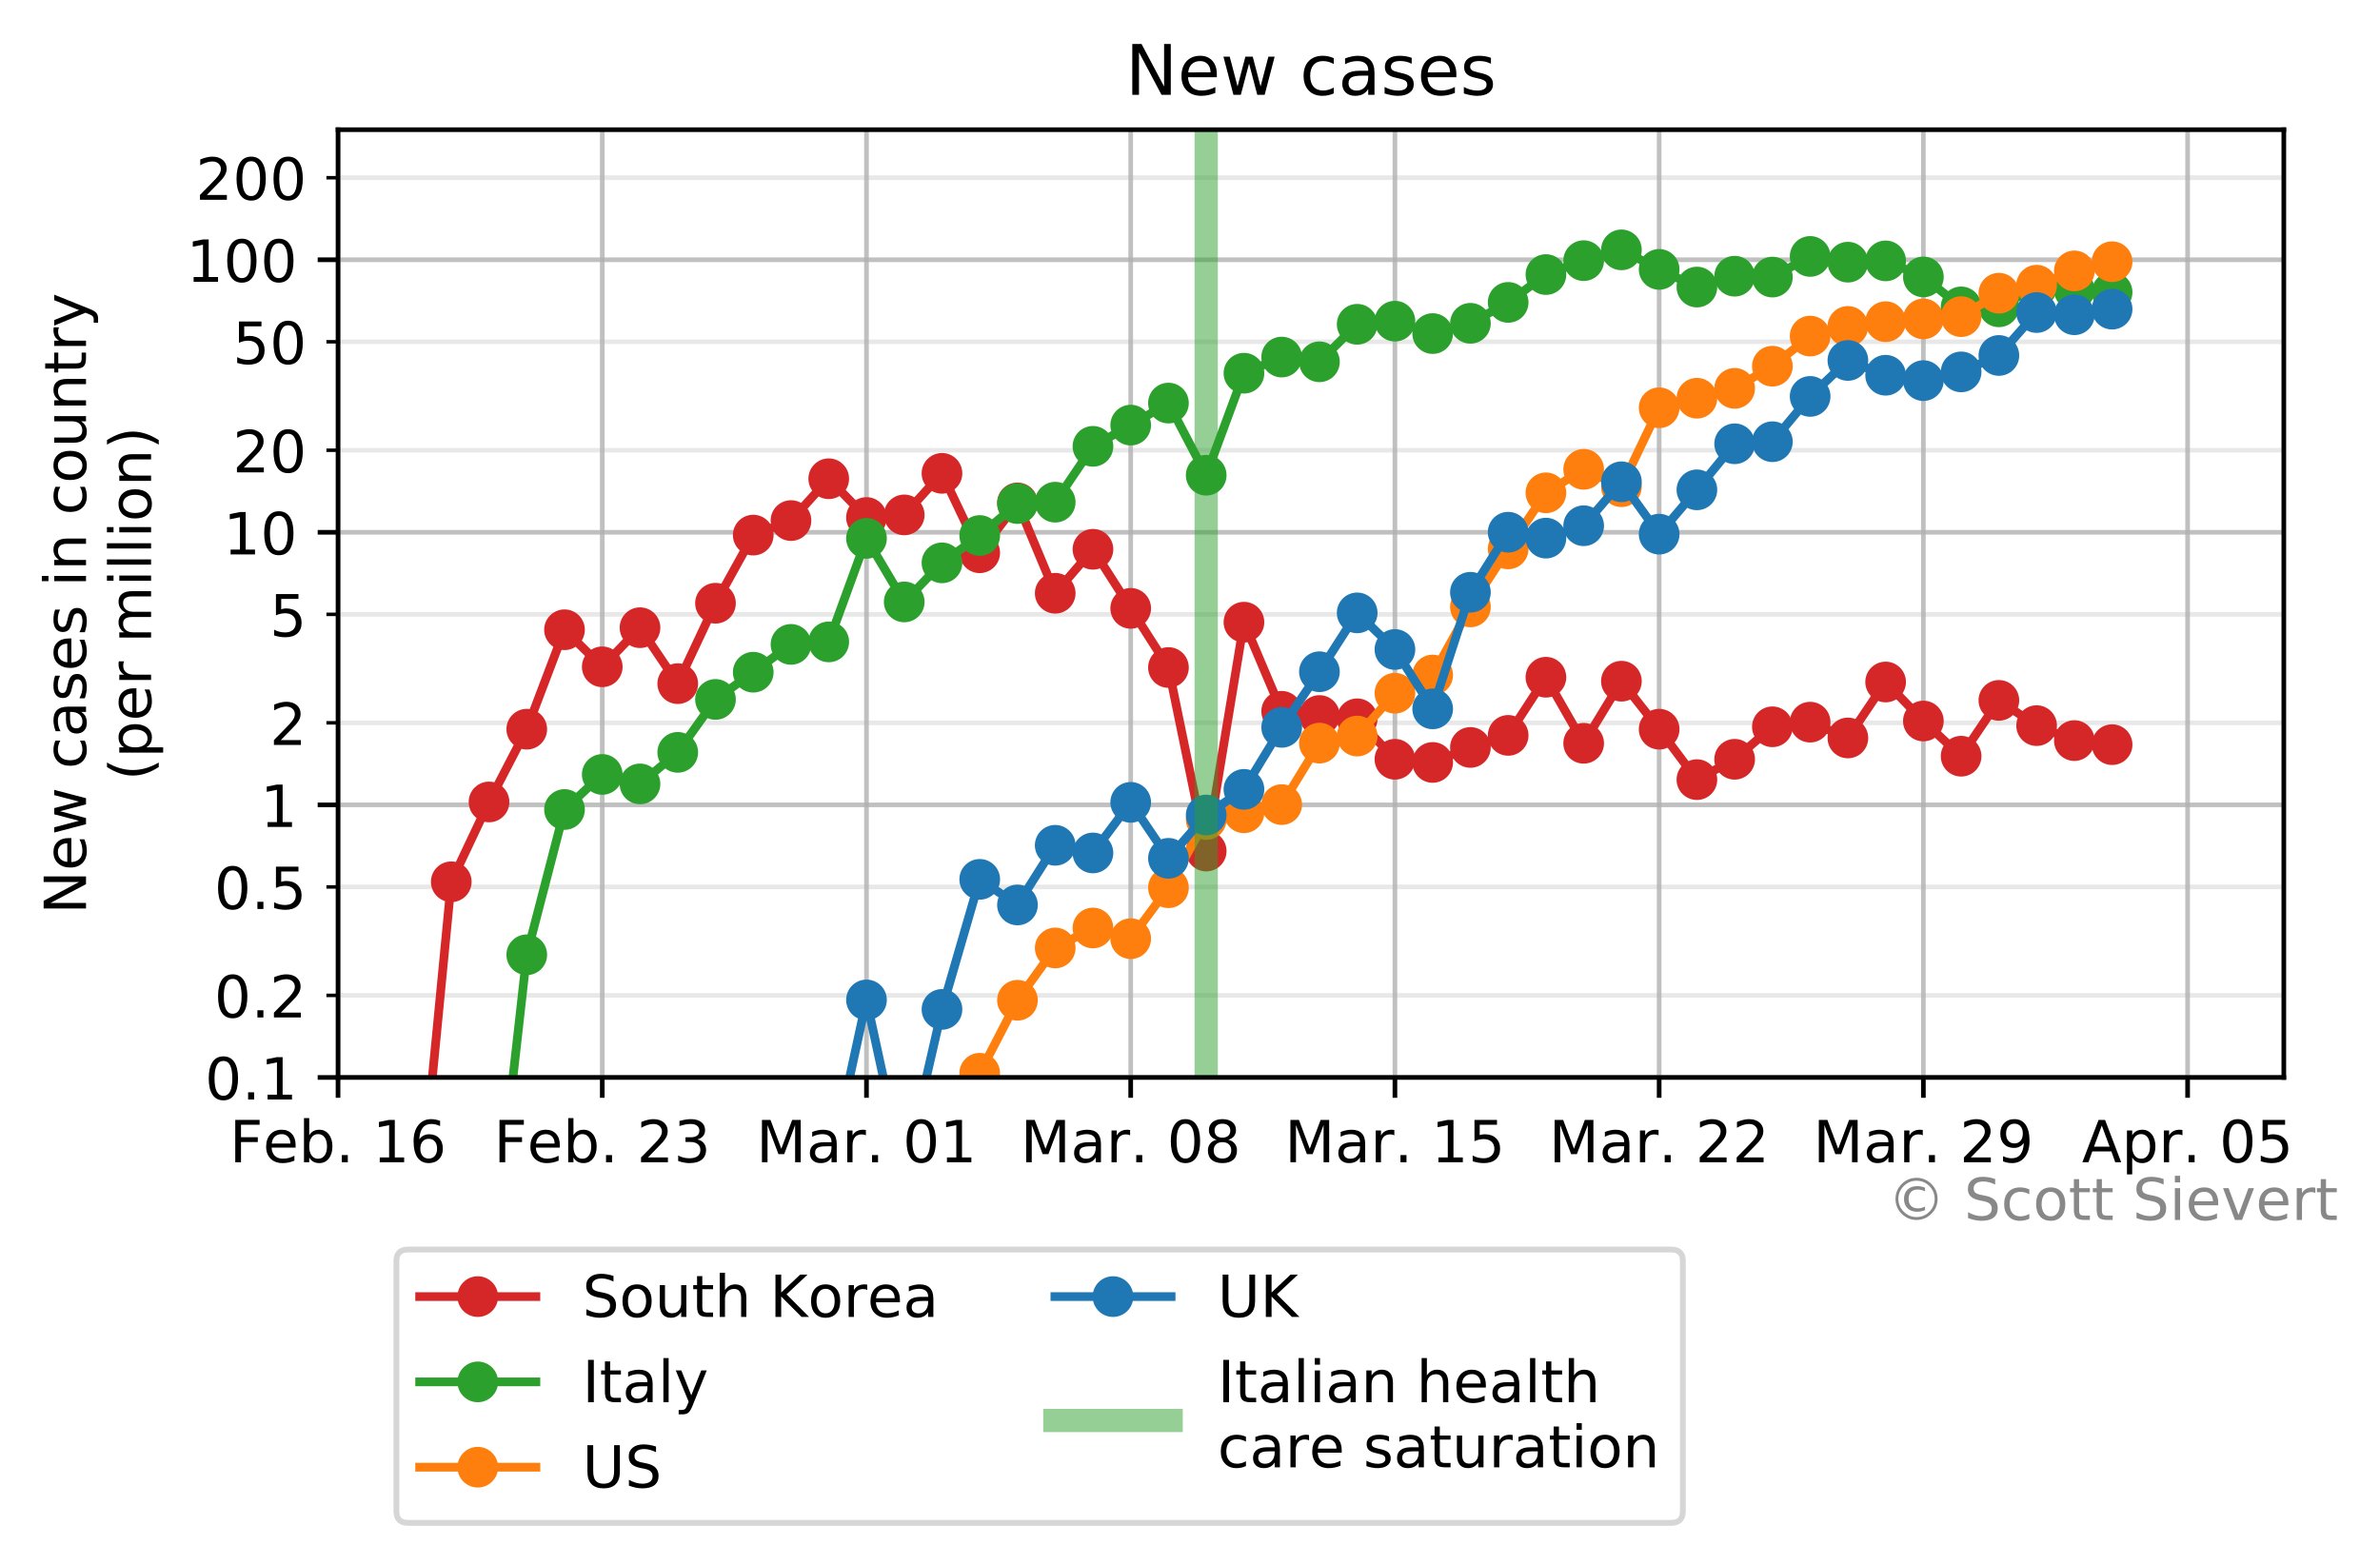 <?xml version="1.0" encoding="utf-8" standalone="no"?>
<!DOCTYPE svg PUBLIC "-//W3C//DTD SVG 1.1//EN"
  "http://www.w3.org/Graphics/SVG/1.1/DTD/svg11.dtd">
<!-- Created with matplotlib (https://matplotlib.org/) -->
<svg height="269.246pt" version="1.1" viewBox="0 0 409.513 269.246" width="409.513pt" xmlns="http://www.w3.org/2000/svg" xmlns:xlink="http://www.w3.org/1999/xlink">
 <defs>
  <style type="text/css">
*{stroke-linecap:butt;stroke-linejoin:round;}
  </style>
 </defs>
 <g id="figure_1">
  <g id="patch_1">
   <path d="M 0 269.246 
L 409.513 269.246 
L 409.513 0 
L 0 0 
z
" style="fill:#ffffff;"/>
  </g>
  <g id="axes_1">
   <g id="patch_2">
    <path d="M 58.163 185.398 
L 392.963 185.398 
L 392.963 22.318 
L 58.163 22.318 
z
" style="fill:#ffffff;"/>
   </g>
   <g id="matplotlib.axis_1">
    <g id="xtick_1">
     <g id="line2d_1">
      <path clip-path="url(#pff9f1db990)" d="M 58.163 185.398 
L 58.163 22.318 
" style="fill:none;stroke:#b0b0b0;stroke-linecap:square;stroke-opacity:0.8;stroke-width:0.8;"/>
     </g>
     <g id="line2d_2">
      <defs>
       <path d="M 0 0 
L 0 3.5 
" id="m1412fa8dd4" style="stroke:#000000;stroke-width:0.8;"/>
      </defs>
      <g>
       <use style="stroke:#000000;stroke-width:0.8;" x="58.163" xlink:href="#m1412fa8dd4" y="185.398"/>
      </g>
     </g>
     <g id="text_1">
      <!-- Feb. 16 -->
      <defs>
       <path d="M 9.812 72.906 
L 51.703 72.906 
L 51.703 64.594 
L 19.672 64.594 
L 19.672 43.109 
L 48.578 43.109 
L 48.578 34.812 
L 19.672 34.812 
L 19.672 0 
L 9.812 0 
z
" id="DejaVuSans-70"/>
       <path d="M 56.203 29.594 
L 56.203 25.203 
L 14.891 25.203 
Q 15.484 15.922 20.484 11.062 
Q 25.484 6.203 34.422 6.203 
Q 39.594 6.203 44.453 7.469 
Q 49.312 8.734 54.109 11.281 
L 54.109 2.781 
Q 49.266 0.734 44.188 -0.344 
Q 39.109 -1.422 33.891 -1.422 
Q 20.797 -1.422 13.156 6.188 
Q 5.516 13.812 5.516 26.812 
Q 5.516 40.234 12.766 48.109 
Q 20.016 56 32.328 56 
Q 43.359 56 49.781 48.891 
Q 56.203 41.797 56.203 29.594 
z
M 47.219 32.234 
Q 47.125 39.594 43.094 43.984 
Q 39.062 48.391 32.422 48.391 
Q 24.906 48.391 20.391 44.141 
Q 15.875 39.891 15.188 32.172 
z
" id="DejaVuSans-101"/>
       <path d="M 48.688 27.297 
Q 48.688 37.203 44.609 42.844 
Q 40.531 48.484 33.406 48.484 
Q 26.266 48.484 22.188 42.844 
Q 18.109 37.203 18.109 27.297 
Q 18.109 17.391 22.188 11.75 
Q 26.266 6.109 33.406 6.109 
Q 40.531 6.109 44.609 11.75 
Q 48.688 17.391 48.688 27.297 
z
M 18.109 46.391 
Q 20.953 51.266 25.266 53.625 
Q 29.594 56 35.594 56 
Q 45.562 56 51.781 48.094 
Q 58.016 40.188 58.016 27.297 
Q 58.016 14.406 51.781 6.484 
Q 45.562 -1.422 35.594 -1.422 
Q 29.594 -1.422 25.266 0.953 
Q 20.953 3.328 18.109 8.203 
L 18.109 0 
L 9.078 0 
L 9.078 75.984 
L 18.109 75.984 
z
" id="DejaVuSans-98"/>
       <path d="M 10.688 12.406 
L 21 12.406 
L 21 0 
L 10.688 0 
z
" id="DejaVuSans-46"/>
       <path id="DejaVuSans-32"/>
       <path d="M 12.406 8.297 
L 28.516 8.297 
L 28.516 63.922 
L 10.984 60.406 
L 10.984 69.391 
L 28.422 72.906 
L 38.281 72.906 
L 38.281 8.297 
L 54.391 8.297 
L 54.391 0 
L 12.406 0 
z
" id="DejaVuSans-49"/>
       <path d="M 33.016 40.375 
Q 26.375 40.375 22.484 35.828 
Q 18.609 31.297 18.609 23.391 
Q 18.609 15.531 22.484 10.953 
Q 26.375 6.391 33.016 6.391 
Q 39.656 6.391 43.531 10.953 
Q 47.406 15.531 47.406 23.391 
Q 47.406 31.297 43.531 35.828 
Q 39.656 40.375 33.016 40.375 
z
M 52.594 71.297 
L 52.594 62.312 
Q 48.875 64.062 45.094 64.984 
Q 41.312 65.922 37.594 65.922 
Q 27.828 65.922 22.672 59.328 
Q 17.531 52.734 16.797 39.406 
Q 19.672 43.656 24.016 45.922 
Q 28.375 48.188 33.594 48.188 
Q 44.578 48.188 50.953 41.516 
Q 57.328 34.859 57.328 23.391 
Q 57.328 12.156 50.688 5.359 
Q 44.047 -1.422 33.016 -1.422 
Q 20.359 -1.422 13.672 8.266 
Q 6.984 17.969 6.984 36.375 
Q 6.984 53.656 15.188 63.938 
Q 23.391 74.219 37.203 74.219 
Q 40.922 74.219 44.703 73.484 
Q 48.484 72.75 52.594 71.297 
z
" id="DejaVuSans-54"/>
      </defs>
      <g transform="translate(39.5 199.997)scale(0.1 -0.1)">
       <use xlink:href="#DejaVuSans-70"/>
       <use x="57.441" xlink:href="#DejaVuSans-101"/>
       <use x="118.965" xlink:href="#DejaVuSans-98"/>
       <use x="182.441" xlink:href="#DejaVuSans-46"/>
       <use x="214.229" xlink:href="#DejaVuSans-32"/>
       <use x="246.016" xlink:href="#DejaVuSans-49"/>
       <use x="309.639" xlink:href="#DejaVuSans-54"/>
      </g>
     </g>
    </g>
    <g id="xtick_2">
     <g id="line2d_3">
      <path clip-path="url(#pff9f1db990)" d="M 103.627 185.398 
L 103.627 22.318 
" style="fill:none;stroke:#b0b0b0;stroke-linecap:square;stroke-opacity:0.8;stroke-width:0.8;"/>
     </g>
     <g id="line2d_4">
      <g>
       <use style="stroke:#000000;stroke-width:0.8;" x="103.627" xlink:href="#m1412fa8dd4" y="185.398"/>
      </g>
     </g>
     <g id="text_2">
      <!-- Feb. 23 -->
      <defs>
       <path d="M 19.188 8.297 
L 53.609 8.297 
L 53.609 0 
L 7.328 0 
L 7.328 8.297 
Q 12.938 14.109 22.625 23.891 
Q 32.328 33.688 34.812 36.531 
Q 39.547 41.844 41.422 45.531 
Q 43.312 49.219 43.312 52.781 
Q 43.312 58.594 39.234 62.25 
Q 35.156 65.922 28.609 65.922 
Q 23.969 65.922 18.812 64.312 
Q 13.672 62.703 7.812 59.422 
L 7.812 69.391 
Q 13.766 71.781 18.938 73 
Q 24.125 74.219 28.422 74.219 
Q 39.75 74.219 46.484 68.547 
Q 53.219 62.891 53.219 53.422 
Q 53.219 48.922 51.531 44.891 
Q 49.859 40.875 45.406 35.406 
Q 44.188 33.984 37.641 27.219 
Q 31.109 20.453 19.188 8.297 
z
" id="DejaVuSans-50"/>
       <path d="M 40.578 39.312 
Q 47.656 37.797 51.625 33 
Q 55.609 28.219 55.609 21.188 
Q 55.609 10.406 48.188 4.484 
Q 40.766 -1.422 27.094 -1.422 
Q 22.516 -1.422 17.656 -0.516 
Q 12.797 0.391 7.625 2.203 
L 7.625 11.719 
Q 11.719 9.328 16.594 8.109 
Q 21.484 6.891 26.812 6.891 
Q 36.078 6.891 40.938 10.547 
Q 45.797 14.203 45.797 21.188 
Q 45.797 27.641 41.281 31.266 
Q 36.766 34.906 28.719 34.906 
L 20.219 34.906 
L 20.219 43.016 
L 29.109 43.016 
Q 36.375 43.016 40.234 45.922 
Q 44.094 48.828 44.094 54.297 
Q 44.094 59.906 40.109 62.906 
Q 36.141 65.922 28.719 65.922 
Q 24.656 65.922 20.016 65.031 
Q 15.375 64.156 9.812 62.312 
L 9.812 71.094 
Q 15.438 72.656 20.344 73.438 
Q 25.25 74.219 29.594 74.219 
Q 40.828 74.219 47.359 69.109 
Q 53.906 64.016 53.906 55.328 
Q 53.906 49.266 50.438 45.094 
Q 46.969 40.922 40.578 39.312 
z
" id="DejaVuSans-51"/>
      </defs>
      <g transform="translate(84.964 199.997)scale(0.1 -0.1)">
       <use xlink:href="#DejaVuSans-70"/>
       <use x="57.441" xlink:href="#DejaVuSans-101"/>
       <use x="118.965" xlink:href="#DejaVuSans-98"/>
       <use x="182.441" xlink:href="#DejaVuSans-46"/>
       <use x="214.229" xlink:href="#DejaVuSans-32"/>
       <use x="246.016" xlink:href="#DejaVuSans-50"/>
       <use x="309.639" xlink:href="#DejaVuSans-51"/>
      </g>
     </g>
    </g>
    <g id="xtick_3">
     <g id="line2d_5">
      <path clip-path="url(#pff9f1db990)" d="M 149.091 185.398 
L 149.091 22.318 
" style="fill:none;stroke:#b0b0b0;stroke-linecap:square;stroke-opacity:0.8;stroke-width:0.8;"/>
     </g>
     <g id="line2d_6">
      <g>
       <use style="stroke:#000000;stroke-width:0.8;" x="149.091" xlink:href="#m1412fa8dd4" y="185.398"/>
      </g>
     </g>
     <g id="text_3">
      <!-- Mar. 01 -->
      <defs>
       <path d="M 9.812 72.906 
L 24.516 72.906 
L 43.109 23.297 
L 61.812 72.906 
L 76.516 72.906 
L 76.516 0 
L 66.891 0 
L 66.891 64.016 
L 48.094 14.016 
L 38.188 14.016 
L 19.391 64.016 
L 19.391 0 
L 9.812 0 
z
" id="DejaVuSans-77"/>
       <path d="M 34.281 27.484 
Q 23.391 27.484 19.188 25 
Q 14.984 22.516 14.984 16.5 
Q 14.984 11.719 18.141 8.906 
Q 21.297 6.109 26.703 6.109 
Q 34.188 6.109 38.703 11.406 
Q 43.219 16.703 43.219 25.484 
L 43.219 27.484 
z
M 52.203 31.203 
L 52.203 0 
L 43.219 0 
L 43.219 8.297 
Q 40.141 3.328 35.547 0.953 
Q 30.953 -1.422 24.312 -1.422 
Q 15.922 -1.422 10.953 3.297 
Q 6 8.016 6 15.922 
Q 6 25.141 12.172 29.828 
Q 18.359 34.516 30.609 34.516 
L 43.219 34.516 
L 43.219 35.406 
Q 43.219 41.609 39.141 45 
Q 35.062 48.391 27.688 48.391 
Q 23 48.391 18.547 47.266 
Q 14.109 46.141 10.016 43.891 
L 10.016 52.203 
Q 14.938 54.109 19.578 55.047 
Q 24.219 56 28.609 56 
Q 40.484 56 46.344 49.844 
Q 52.203 43.703 52.203 31.203 
z
" id="DejaVuSans-97"/>
       <path d="M 41.109 46.297 
Q 39.594 47.172 37.812 47.578 
Q 36.031 48 33.891 48 
Q 26.266 48 22.188 43.047 
Q 18.109 38.094 18.109 28.812 
L 18.109 0 
L 9.078 0 
L 9.078 54.688 
L 18.109 54.688 
L 18.109 46.188 
Q 20.953 51.172 25.484 53.578 
Q 30.031 56 36.531 56 
Q 37.453 56 38.578 55.875 
Q 39.703 55.766 41.062 55.516 
z
" id="DejaVuSans-114"/>
       <path d="M 31.781 66.406 
Q 24.172 66.406 20.328 58.906 
Q 16.5 51.422 16.5 36.375 
Q 16.5 21.391 20.328 13.891 
Q 24.172 6.391 31.781 6.391 
Q 39.453 6.391 43.281 13.891 
Q 47.125 21.391 47.125 36.375 
Q 47.125 51.422 43.281 58.906 
Q 39.453 66.406 31.781 66.406 
z
M 31.781 74.219 
Q 44.047 74.219 50.516 64.516 
Q 56.984 54.828 56.984 36.375 
Q 56.984 17.969 50.516 8.266 
Q 44.047 -1.422 31.781 -1.422 
Q 19.531 -1.422 13.062 8.266 
Q 6.594 17.969 6.594 36.375 
Q 6.594 54.828 13.062 64.516 
Q 19.531 74.219 31.781 74.219 
z
" id="DejaVuSans-48"/>
      </defs>
      <g transform="translate(130.123 199.997)scale(0.1 -0.1)">
       <use xlink:href="#DejaVuSans-77"/>
       <use x="86.279" xlink:href="#DejaVuSans-97"/>
       <use x="147.559" xlink:href="#DejaVuSans-114"/>
       <use x="188.531" xlink:href="#DejaVuSans-46"/>
       <use x="220.318" xlink:href="#DejaVuSans-32"/>
       <use x="252.105" xlink:href="#DejaVuSans-48"/>
       <use x="315.729" xlink:href="#DejaVuSans-49"/>
      </g>
     </g>
    </g>
    <g id="xtick_4">
     <g id="line2d_7">
      <path clip-path="url(#pff9f1db990)" d="M 194.554 185.398 
L 194.554 22.318 
" style="fill:none;stroke:#b0b0b0;stroke-linecap:square;stroke-opacity:0.8;stroke-width:0.8;"/>
     </g>
     <g id="line2d_8">
      <g>
       <use style="stroke:#000000;stroke-width:0.8;" x="194.554" xlink:href="#m1412fa8dd4" y="185.398"/>
      </g>
     </g>
     <g id="text_4">
      <!-- Mar. 08 -->
      <defs>
       <path d="M 31.781 34.625 
Q 24.75 34.625 20.719 30.859 
Q 16.703 27.094 16.703 20.516 
Q 16.703 13.922 20.719 10.156 
Q 24.75 6.391 31.781 6.391 
Q 38.812 6.391 42.859 10.172 
Q 46.922 13.969 46.922 20.516 
Q 46.922 27.094 42.891 30.859 
Q 38.875 34.625 31.781 34.625 
z
M 21.922 38.812 
Q 15.578 40.375 12.031 44.719 
Q 8.5 49.078 8.5 55.328 
Q 8.5 64.062 14.719 69.141 
Q 20.953 74.219 31.781 74.219 
Q 42.672 74.219 48.875 69.141 
Q 55.078 64.062 55.078 55.328 
Q 55.078 49.078 51.531 44.719 
Q 48 40.375 41.703 38.812 
Q 48.828 37.156 52.797 32.312 
Q 56.781 27.484 56.781 20.516 
Q 56.781 9.906 50.312 4.234 
Q 43.844 -1.422 31.781 -1.422 
Q 19.734 -1.422 13.25 4.234 
Q 6.781 9.906 6.781 20.516 
Q 6.781 27.484 10.781 32.312 
Q 14.797 37.156 21.922 38.812 
z
M 18.312 54.391 
Q 18.312 48.734 21.844 45.562 
Q 25.391 42.391 31.781 42.391 
Q 38.141 42.391 41.719 45.562 
Q 45.312 48.734 45.312 54.391 
Q 45.312 60.062 41.719 63.234 
Q 38.141 66.406 31.781 66.406 
Q 25.391 66.406 21.844 63.234 
Q 18.312 60.062 18.312 54.391 
z
" id="DejaVuSans-56"/>
      </defs>
      <g transform="translate(175.587 199.997)scale(0.1 -0.1)">
       <use xlink:href="#DejaVuSans-77"/>
       <use x="86.279" xlink:href="#DejaVuSans-97"/>
       <use x="147.559" xlink:href="#DejaVuSans-114"/>
       <use x="188.531" xlink:href="#DejaVuSans-46"/>
       <use x="220.318" xlink:href="#DejaVuSans-32"/>
       <use x="252.105" xlink:href="#DejaVuSans-48"/>
       <use x="315.729" xlink:href="#DejaVuSans-56"/>
      </g>
     </g>
    </g>
    <g id="xtick_5">
     <g id="line2d_9">
      <path clip-path="url(#pff9f1db990)" d="M 240.018 185.398 
L 240.018 22.318 
" style="fill:none;stroke:#b0b0b0;stroke-linecap:square;stroke-opacity:0.8;stroke-width:0.8;"/>
     </g>
     <g id="line2d_10">
      <g>
       <use style="stroke:#000000;stroke-width:0.8;" x="240.018" xlink:href="#m1412fa8dd4" y="185.398"/>
      </g>
     </g>
     <g id="text_5">
      <!-- Mar. 15 -->
      <defs>
       <path d="M 10.797 72.906 
L 49.516 72.906 
L 49.516 64.594 
L 19.828 64.594 
L 19.828 46.734 
Q 21.969 47.469 24.109 47.828 
Q 26.266 48.188 28.422 48.188 
Q 40.625 48.188 47.75 41.5 
Q 54.891 34.812 54.891 23.391 
Q 54.891 11.625 47.562 5.094 
Q 40.234 -1.422 26.906 -1.422 
Q 22.312 -1.422 17.547 -0.641 
Q 12.797 0.141 7.719 1.703 
L 7.719 11.625 
Q 12.109 9.234 16.797 8.062 
Q 21.484 6.891 26.703 6.891 
Q 35.156 6.891 40.078 11.328 
Q 45.016 15.766 45.016 23.391 
Q 45.016 31 40.078 35.438 
Q 35.156 39.891 26.703 39.891 
Q 22.75 39.891 18.812 39.016 
Q 14.891 38.141 10.797 36.281 
z
" id="DejaVuSans-53"/>
      </defs>
      <g transform="translate(221.051 199.997)scale(0.1 -0.1)">
       <use xlink:href="#DejaVuSans-77"/>
       <use x="86.279" xlink:href="#DejaVuSans-97"/>
       <use x="147.559" xlink:href="#DejaVuSans-114"/>
       <use x="188.531" xlink:href="#DejaVuSans-46"/>
       <use x="220.318" xlink:href="#DejaVuSans-32"/>
       <use x="252.105" xlink:href="#DejaVuSans-49"/>
       <use x="315.729" xlink:href="#DejaVuSans-53"/>
      </g>
     </g>
    </g>
    <g id="xtick_6">
     <g id="line2d_11">
      <path clip-path="url(#pff9f1db990)" d="M 285.481 185.398 
L 285.481 22.318 
" style="fill:none;stroke:#b0b0b0;stroke-linecap:square;stroke-opacity:0.8;stroke-width:0.8;"/>
     </g>
     <g id="line2d_12">
      <g>
       <use style="stroke:#000000;stroke-width:0.8;" x="285.481" xlink:href="#m1412fa8dd4" y="185.398"/>
      </g>
     </g>
     <g id="text_6">
      <!-- Mar. 22 -->
      <g transform="translate(266.514 199.997)scale(0.1 -0.1)">
       <use xlink:href="#DejaVuSans-77"/>
       <use x="86.279" xlink:href="#DejaVuSans-97"/>
       <use x="147.559" xlink:href="#DejaVuSans-114"/>
       <use x="188.531" xlink:href="#DejaVuSans-46"/>
       <use x="220.318" xlink:href="#DejaVuSans-32"/>
       <use x="252.105" xlink:href="#DejaVuSans-50"/>
       <use x="315.729" xlink:href="#DejaVuSans-50"/>
      </g>
     </g>
    </g>
    <g id="xtick_7">
     <g id="line2d_13">
      <path clip-path="url(#pff9f1db990)" d="M 330.945 185.398 
L 330.945 22.318 
" style="fill:none;stroke:#b0b0b0;stroke-linecap:square;stroke-opacity:0.8;stroke-width:0.8;"/>
     </g>
     <g id="line2d_14">
      <g>
       <use style="stroke:#000000;stroke-width:0.8;" x="330.945" xlink:href="#m1412fa8dd4" y="185.398"/>
      </g>
     </g>
     <g id="text_7">
      <!-- Mar. 29 -->
      <defs>
       <path d="M 10.984 1.516 
L 10.984 10.5 
Q 14.703 8.734 18.5 7.812 
Q 22.312 6.891 25.984 6.891 
Q 35.75 6.891 40.891 13.453 
Q 46.047 20.016 46.781 33.406 
Q 43.953 29.203 39.594 26.953 
Q 35.25 24.703 29.984 24.703 
Q 19.047 24.703 12.672 31.312 
Q 6.297 37.938 6.297 49.422 
Q 6.297 60.641 12.938 67.422 
Q 19.578 74.219 30.609 74.219 
Q 43.266 74.219 49.922 64.516 
Q 56.594 54.828 56.594 36.375 
Q 56.594 19.141 48.406 8.859 
Q 40.234 -1.422 26.422 -1.422 
Q 22.703 -1.422 18.891 -0.688 
Q 15.094 0.047 10.984 1.516 
z
M 30.609 32.422 
Q 37.25 32.422 41.125 36.953 
Q 45.016 41.5 45.016 49.422 
Q 45.016 57.281 41.125 61.844 
Q 37.25 66.406 30.609 66.406 
Q 23.969 66.406 20.094 61.844 
Q 16.219 57.281 16.219 49.422 
Q 16.219 41.5 20.094 36.953 
Q 23.969 32.422 30.609 32.422 
z
" id="DejaVuSans-57"/>
      </defs>
      <g transform="translate(311.978 199.997)scale(0.1 -0.1)">
       <use xlink:href="#DejaVuSans-77"/>
       <use x="86.279" xlink:href="#DejaVuSans-97"/>
       <use x="147.559" xlink:href="#DejaVuSans-114"/>
       <use x="188.531" xlink:href="#DejaVuSans-46"/>
       <use x="220.318" xlink:href="#DejaVuSans-32"/>
       <use x="252.105" xlink:href="#DejaVuSans-50"/>
       <use x="315.729" xlink:href="#DejaVuSans-57"/>
      </g>
     </g>
    </g>
    <g id="xtick_8">
     <g id="line2d_15">
      <path clip-path="url(#pff9f1db990)" d="M 376.409 185.398 
L 376.409 22.318 
" style="fill:none;stroke:#b0b0b0;stroke-linecap:square;stroke-opacity:0.8;stroke-width:0.8;"/>
     </g>
     <g id="line2d_16">
      <g>
       <use style="stroke:#000000;stroke-width:0.8;" x="376.409" xlink:href="#m1412fa8dd4" y="185.398"/>
      </g>
     </g>
     <g id="text_8">
      <!-- Apr. 05 -->
      <defs>
       <path d="M 34.188 63.188 
L 20.797 26.906 
L 47.609 26.906 
z
M 28.609 72.906 
L 39.797 72.906 
L 67.578 0 
L 57.328 0 
L 50.688 18.703 
L 17.828 18.703 
L 11.188 0 
L 0.781 0 
z
" id="DejaVuSans-65"/>
       <path d="M 18.109 8.203 
L 18.109 -20.797 
L 9.078 -20.797 
L 9.078 54.688 
L 18.109 54.688 
L 18.109 46.391 
Q 20.953 51.266 25.266 53.625 
Q 29.594 56 35.594 56 
Q 45.562 56 51.781 48.094 
Q 58.016 40.188 58.016 27.297 
Q 58.016 14.406 51.781 6.484 
Q 45.562 -1.422 35.594 -1.422 
Q 29.594 -1.422 25.266 0.953 
Q 20.953 3.328 18.109 8.203 
z
M 48.688 27.297 
Q 48.688 37.203 44.609 42.844 
Q 40.531 48.484 33.406 48.484 
Q 26.266 48.484 22.188 42.844 
Q 18.109 37.203 18.109 27.297 
Q 18.109 17.391 22.188 11.75 
Q 26.266 6.109 33.406 6.109 
Q 40.531 6.109 44.609 11.75 
Q 48.688 17.391 48.688 27.297 
z
" id="DejaVuSans-112"/>
      </defs>
      <g transform="translate(358.225 199.997)scale(0.1 -0.1)">
       <use xlink:href="#DejaVuSans-65"/>
       <use x="68.408" xlink:href="#DejaVuSans-112"/>
       <use x="131.885" xlink:href="#DejaVuSans-114"/>
       <use x="172.857" xlink:href="#DejaVuSans-46"/>
       <use x="204.645" xlink:href="#DejaVuSans-32"/>
       <use x="236.432" xlink:href="#DejaVuSans-48"/>
       <use x="300.055" xlink:href="#DejaVuSans-53"/>
      </g>
     </g>
    </g>
   </g>
   <g id="matplotlib.axis_2">
    <g id="ytick_1">
     <g id="line2d_17">
      <path clip-path="url(#pff9f1db990)" d="M 58.163 185.398 
L 392.963 185.398 
" style="fill:none;stroke:#b0b0b0;stroke-linecap:square;stroke-opacity:0.8;stroke-width:0.8;"/>
     </g>
     <g id="line2d_18">
      <defs>
       <path d="M 0 0 
L -3.5 0 
" id="maa8558e568" style="stroke:#000000;stroke-width:0.8;"/>
      </defs>
      <g>
       <use style="stroke:#000000;stroke-width:0.8;" x="58.163" xlink:href="#maa8558e568" y="185.398"/>
      </g>
     </g>
     <g id="text_9">
      <!-- 0.1 -->
      <g transform="translate(35.26 189.197)scale(0.1 -0.1)">
       <use xlink:href="#DejaVuSans-48"/>
       <use x="63.623" xlink:href="#DejaVuSans-46"/>
       <use x="95.41" xlink:href="#DejaVuSans-49"/>
      </g>
     </g>
    </g>
    <g id="ytick_2">
     <g id="line2d_19">
      <path clip-path="url(#pff9f1db990)" d="M 58.163 138.497 
L 392.963 138.497 
" style="fill:none;stroke:#b0b0b0;stroke-linecap:square;stroke-opacity:0.8;stroke-width:0.8;"/>
     </g>
     <g id="line2d_20">
      <g>
       <use style="stroke:#000000;stroke-width:0.8;" x="58.163" xlink:href="#maa8558e568" y="138.497"/>
      </g>
     </g>
     <g id="text_10">
      <!-- 1 -->
      <g transform="translate(44.801 142.296)scale(0.1 -0.1)">
       <use xlink:href="#DejaVuSans-49"/>
      </g>
     </g>
    </g>
    <g id="ytick_3">
     <g id="line2d_21">
      <path clip-path="url(#pff9f1db990)" d="M 58.163 91.596 
L 392.963 91.596 
" style="fill:none;stroke:#b0b0b0;stroke-linecap:square;stroke-opacity:0.8;stroke-width:0.8;"/>
     </g>
     <g id="line2d_22">
      <g>
       <use style="stroke:#000000;stroke-width:0.8;" x="58.163" xlink:href="#maa8558e568" y="91.596"/>
      </g>
     </g>
     <g id="text_11">
      <!-- 10 -->
      <g transform="translate(38.438 95.396)scale(0.1 -0.1)">
       <use xlink:href="#DejaVuSans-49"/>
       <use x="63.623" xlink:href="#DejaVuSans-48"/>
      </g>
     </g>
    </g>
    <g id="ytick_4">
     <g id="line2d_23">
      <path clip-path="url(#pff9f1db990)" d="M 58.163 44.696 
L 392.963 44.696 
" style="fill:none;stroke:#b0b0b0;stroke-linecap:square;stroke-opacity:0.8;stroke-width:0.8;"/>
     </g>
     <g id="line2d_24">
      <g>
       <use style="stroke:#000000;stroke-width:0.8;" x="58.163" xlink:href="#maa8558e568" y="44.696"/>
      </g>
     </g>
     <g id="text_12">
      <!-- 100 -->
      <g transform="translate(32.076 48.495)scale(0.1 -0.1)">
       <use xlink:href="#DejaVuSans-49"/>
       <use x="63.623" xlink:href="#DejaVuSans-48"/>
       <use x="127.246" xlink:href="#DejaVuSans-48"/>
      </g>
     </g>
    </g>
    <g id="ytick_5">
     <g id="line2d_25">
      <path clip-path="url(#pff9f1db990)" d="M 58.163 171.28 
L 392.963 171.28 
" style="fill:none;stroke:#b0b0b0;stroke-linecap:square;stroke-opacity:0.3;stroke-width:0.8;"/>
     </g>
     <g id="line2d_26">
      <defs>
       <path d="M 0 0 
L -2 0 
" id="m4ecb0fef14" style="stroke:#000000;stroke-width:0.6;"/>
      </defs>
      <g>
       <use style="stroke:#000000;stroke-width:0.6;" x="58.163" xlink:href="#m4ecb0fef14" y="171.28"/>
      </g>
     </g>
     <g id="text_13">
      <!-- 0.2 -->
      <g transform="translate(36.86 175.079)scale(0.1 -0.1)">
       <use xlink:href="#DejaVuSans-48"/>
       <use x="63.623" xlink:href="#DejaVuSans-46"/>
       <use x="95.41" xlink:href="#DejaVuSans-50"/>
      </g>
     </g>
    </g>
    <g id="ytick_6">
     <g id="line2d_27">
      <path clip-path="url(#pff9f1db990)" d="M 58.163 152.616 
L 392.963 152.616 
" style="fill:none;stroke:#b0b0b0;stroke-linecap:square;stroke-opacity:0.3;stroke-width:0.8;"/>
     </g>
     <g id="line2d_28">
      <g>
       <use style="stroke:#000000;stroke-width:0.6;" x="58.163" xlink:href="#m4ecb0fef14" y="152.616"/>
      </g>
     </g>
     <g id="text_14">
      <!-- 0.5 -->
      <g transform="translate(36.86 156.415)scale(0.1 -0.1)">
       <use xlink:href="#DejaVuSans-48"/>
       <use x="63.623" xlink:href="#DejaVuSans-46"/>
       <use x="95.41" xlink:href="#DejaVuSans-53"/>
      </g>
     </g>
    </g>
    <g id="ytick_7">
     <g id="line2d_29">
      <path clip-path="url(#pff9f1db990)" d="M 58.163 124.379 
L 392.963 124.379 
" style="fill:none;stroke:#b0b0b0;stroke-linecap:square;stroke-opacity:0.3;stroke-width:0.8;"/>
     </g>
     <g id="line2d_30">
      <g>
       <use style="stroke:#000000;stroke-width:0.6;" x="58.163" xlink:href="#m4ecb0fef14" y="124.379"/>
      </g>
     </g>
     <g id="text_15">
      <!-- 2 -->
      <g transform="translate(46.401 128.178)scale(0.1 -0.1)">
       <use xlink:href="#DejaVuSans-50"/>
      </g>
     </g>
    </g>
    <g id="ytick_8">
     <g id="line2d_31">
      <path clip-path="url(#pff9f1db990)" d="M 58.163 105.715 
L 392.963 105.715 
" style="fill:none;stroke:#b0b0b0;stroke-linecap:square;stroke-opacity:0.3;stroke-width:0.8;"/>
     </g>
     <g id="line2d_32">
      <g>
       <use style="stroke:#000000;stroke-width:0.6;" x="58.163" xlink:href="#m4ecb0fef14" y="105.715"/>
      </g>
     </g>
     <g id="text_16">
      <!-- 5 -->
      <g transform="translate(46.401 109.514)scale(0.1 -0.1)">
       <use xlink:href="#DejaVuSans-53"/>
      </g>
     </g>
    </g>
    <g id="ytick_9">
     <g id="line2d_33">
      <path clip-path="url(#pff9f1db990)" d="M 58.163 77.478 
L 392.963 77.478 
" style="fill:none;stroke:#b0b0b0;stroke-linecap:square;stroke-opacity:0.3;stroke-width:0.8;"/>
     </g>
     <g id="line2d_34">
      <g>
       <use style="stroke:#000000;stroke-width:0.6;" x="58.163" xlink:href="#m4ecb0fef14" y="77.478"/>
      </g>
     </g>
     <g id="text_17">
      <!-- 20 -->
      <g transform="translate(40.038 81.277)scale(0.1 -0.1)">
       <use xlink:href="#DejaVuSans-50"/>
       <use x="63.623" xlink:href="#DejaVuSans-48"/>
      </g>
     </g>
    </g>
    <g id="ytick_10">
     <g id="line2d_35">
      <path clip-path="url(#pff9f1db990)" d="M 58.163 58.814 
L 392.963 58.814 
" style="fill:none;stroke:#b0b0b0;stroke-linecap:square;stroke-opacity:0.3;stroke-width:0.8;"/>
     </g>
     <g id="line2d_36">
      <g>
       <use style="stroke:#000000;stroke-width:0.6;" x="58.163" xlink:href="#m4ecb0fef14" y="58.814"/>
      </g>
     </g>
     <g id="text_18">
      <!-- 50 -->
      <g transform="translate(40.038 62.613)scale(0.1 -0.1)">
       <use xlink:href="#DejaVuSans-53"/>
       <use x="63.623" xlink:href="#DejaVuSans-48"/>
      </g>
     </g>
    </g>
    <g id="ytick_11">
     <g id="line2d_37">
      <path clip-path="url(#pff9f1db990)" d="M 58.163 30.577 
L 392.963 30.577 
" style="fill:none;stroke:#b0b0b0;stroke-linecap:square;stroke-opacity:0.3;stroke-width:0.8;"/>
     </g>
     <g id="line2d_38">
      <g>
       <use style="stroke:#000000;stroke-width:0.6;" x="58.163" xlink:href="#m4ecb0fef14" y="30.577"/>
      </g>
     </g>
     <g id="text_19">
      <!-- 200 -->
      <g transform="translate(33.676 34.376)scale(0.1 -0.1)">
       <use xlink:href="#DejaVuSans-50"/>
       <use x="63.623" xlink:href="#DejaVuSans-48"/>
       <use x="127.246" xlink:href="#DejaVuSans-48"/>
      </g>
     </g>
    </g>
    <g id="text_20">
     <!-- New cases in country -->
     <defs>
      <path d="M 9.812 72.906 
L 23.094 72.906 
L 55.422 11.922 
L 55.422 72.906 
L 64.984 72.906 
L 64.984 0 
L 51.703 0 
L 19.391 60.984 
L 19.391 0 
L 9.812 0 
z
" id="DejaVuSans-78"/>
      <path d="M 4.203 54.688 
L 13.188 54.688 
L 24.422 12.016 
L 35.594 54.688 
L 46.188 54.688 
L 57.422 12.016 
L 68.609 54.688 
L 77.594 54.688 
L 63.281 0 
L 52.688 0 
L 40.922 44.828 
L 29.109 0 
L 18.5 0 
z
" id="DejaVuSans-119"/>
      <path d="M 48.781 52.594 
L 48.781 44.188 
Q 44.969 46.297 41.141 47.344 
Q 37.312 48.391 33.406 48.391 
Q 24.656 48.391 19.812 42.844 
Q 14.984 37.312 14.984 27.297 
Q 14.984 17.281 19.812 11.734 
Q 24.656 6.203 33.406 6.203 
Q 37.312 6.203 41.141 7.25 
Q 44.969 8.297 48.781 10.406 
L 48.781 2.094 
Q 45.016 0.344 40.984 -0.531 
Q 36.969 -1.422 32.422 -1.422 
Q 20.062 -1.422 12.781 6.344 
Q 5.516 14.109 5.516 27.297 
Q 5.516 40.672 12.859 48.328 
Q 20.219 56 33.016 56 
Q 37.156 56 41.109 55.141 
Q 45.062 54.297 48.781 52.594 
z
" id="DejaVuSans-99"/>
      <path d="M 44.281 53.078 
L 44.281 44.578 
Q 40.484 46.531 36.375 47.5 
Q 32.281 48.484 27.875 48.484 
Q 21.188 48.484 17.844 46.438 
Q 14.5 44.391 14.5 40.281 
Q 14.5 37.156 16.891 35.375 
Q 19.281 33.594 26.516 31.984 
L 29.594 31.297 
Q 39.156 29.25 43.188 25.516 
Q 47.219 21.781 47.219 15.094 
Q 47.219 7.469 41.188 3.016 
Q 35.156 -1.422 24.609 -1.422 
Q 20.219 -1.422 15.453 -0.562 
Q 10.688 0.297 5.422 2 
L 5.422 11.281 
Q 10.406 8.688 15.234 7.391 
Q 20.062 6.109 24.812 6.109 
Q 31.156 6.109 34.562 8.281 
Q 37.984 10.453 37.984 14.406 
Q 37.984 18.062 35.516 20.016 
Q 33.062 21.969 24.703 23.781 
L 21.578 24.516 
Q 13.234 26.266 9.516 29.906 
Q 5.812 33.547 5.812 39.891 
Q 5.812 47.609 11.281 51.797 
Q 16.75 56 26.812 56 
Q 31.781 56 36.172 55.266 
Q 40.578 54.547 44.281 53.078 
z
" id="DejaVuSans-115"/>
      <path d="M 9.422 54.688 
L 18.406 54.688 
L 18.406 0 
L 9.422 0 
z
M 9.422 75.984 
L 18.406 75.984 
L 18.406 64.594 
L 9.422 64.594 
z
" id="DejaVuSans-105"/>
      <path d="M 54.891 33.016 
L 54.891 0 
L 45.906 0 
L 45.906 32.719 
Q 45.906 40.484 42.875 44.328 
Q 39.844 48.188 33.797 48.188 
Q 26.516 48.188 22.312 43.547 
Q 18.109 38.922 18.109 30.906 
L 18.109 0 
L 9.078 0 
L 9.078 54.688 
L 18.109 54.688 
L 18.109 46.188 
Q 21.344 51.125 25.703 53.562 
Q 30.078 56 35.797 56 
Q 45.219 56 50.047 50.172 
Q 54.891 44.344 54.891 33.016 
z
" id="DejaVuSans-110"/>
      <path d="M 30.609 48.391 
Q 23.391 48.391 19.188 42.75 
Q 14.984 37.109 14.984 27.297 
Q 14.984 17.484 19.156 11.844 
Q 23.344 6.203 30.609 6.203 
Q 37.797 6.203 41.984 11.859 
Q 46.188 17.531 46.188 27.297 
Q 46.188 37.016 41.984 42.703 
Q 37.797 48.391 30.609 48.391 
z
M 30.609 56 
Q 42.328 56 49.016 48.375 
Q 55.719 40.766 55.719 27.297 
Q 55.719 13.875 49.016 6.219 
Q 42.328 -1.422 30.609 -1.422 
Q 18.844 -1.422 12.172 6.219 
Q 5.516 13.875 5.516 27.297 
Q 5.516 40.766 12.172 48.375 
Q 18.844 56 30.609 56 
z
" id="DejaVuSans-111"/>
      <path d="M 8.5 21.578 
L 8.5 54.688 
L 17.484 54.688 
L 17.484 21.922 
Q 17.484 14.156 20.5 10.266 
Q 23.531 6.391 29.594 6.391 
Q 36.859 6.391 41.078 11.031 
Q 45.312 15.672 45.312 23.688 
L 45.312 54.688 
L 54.297 54.688 
L 54.297 0 
L 45.312 0 
L 45.312 8.406 
Q 42.047 3.422 37.719 1 
Q 33.406 -1.422 27.688 -1.422 
Q 18.266 -1.422 13.375 4.438 
Q 8.5 10.297 8.5 21.578 
z
M 31.109 56 
z
" id="DejaVuSans-117"/>
      <path d="M 18.312 70.219 
L 18.312 54.688 
L 36.812 54.688 
L 36.812 47.703 
L 18.312 47.703 
L 18.312 18.016 
Q 18.312 11.328 20.141 9.422 
Q 21.969 7.516 27.594 7.516 
L 36.812 7.516 
L 36.812 0 
L 27.594 0 
Q 17.188 0 13.234 3.875 
Q 9.281 7.766 9.281 18.016 
L 9.281 47.703 
L 2.688 47.703 
L 2.688 54.688 
L 9.281 54.688 
L 9.281 70.219 
z
" id="DejaVuSans-116"/>
      <path d="M 32.172 -5.078 
Q 28.375 -14.844 24.75 -17.812 
Q 21.141 -20.797 15.094 -20.797 
L 7.906 -20.797 
L 7.906 -13.281 
L 13.188 -13.281 
Q 16.891 -13.281 18.938 -11.516 
Q 21 -9.766 23.484 -3.219 
L 25.094 0.875 
L 2.984 54.688 
L 12.5 54.688 
L 29.594 11.922 
L 46.688 54.688 
L 56.203 54.688 
z
" id="DejaVuSans-121"/>
     </defs>
     <g transform="translate(14.798 157.31)rotate(-90)scale(0.1 -0.1)">
      <use xlink:href="#DejaVuSans-78"/>
      <use x="74.805" xlink:href="#DejaVuSans-101"/>
      <use x="136.328" xlink:href="#DejaVuSans-119"/>
      <use x="218.115" xlink:href="#DejaVuSans-32"/>
      <use x="249.902" xlink:href="#DejaVuSans-99"/>
      <use x="304.883" xlink:href="#DejaVuSans-97"/>
      <use x="366.162" xlink:href="#DejaVuSans-115"/>
      <use x="418.262" xlink:href="#DejaVuSans-101"/>
      <use x="479.785" xlink:href="#DejaVuSans-115"/>
      <use x="531.885" xlink:href="#DejaVuSans-32"/>
      <use x="563.672" xlink:href="#DejaVuSans-105"/>
      <use x="591.455" xlink:href="#DejaVuSans-110"/>
      <use x="654.834" xlink:href="#DejaVuSans-32"/>
      <use x="686.621" xlink:href="#DejaVuSans-99"/>
      <use x="741.602" xlink:href="#DejaVuSans-111"/>
      <use x="802.783" xlink:href="#DejaVuSans-117"/>
      <use x="866.162" xlink:href="#DejaVuSans-110"/>
      <use x="929.541" xlink:href="#DejaVuSans-116"/>
      <use x="968.75" xlink:href="#DejaVuSans-114"/>
      <use x="1009.863" xlink:href="#DejaVuSans-121"/>
     </g>
     <!-- (per million) -->
     <defs>
      <path d="M 31 75.875 
Q 24.469 64.656 21.281 53.656 
Q 18.109 42.672 18.109 31.391 
Q 18.109 20.125 21.312 9.062 
Q 24.516 -2 31 -13.188 
L 23.188 -13.188 
Q 15.875 -1.703 12.234 9.375 
Q 8.594 20.453 8.594 31.391 
Q 8.594 42.281 12.203 53.312 
Q 15.828 64.359 23.188 75.875 
z
" id="DejaVuSans-40"/>
      <path d="M 52 44.188 
Q 55.375 50.25 60.062 53.125 
Q 64.75 56 71.094 56 
Q 79.641 56 84.281 50.016 
Q 88.922 44.047 88.922 33.016 
L 88.922 0 
L 79.891 0 
L 79.891 32.719 
Q 79.891 40.578 77.094 44.375 
Q 74.312 48.188 68.609 48.188 
Q 61.625 48.188 57.562 43.547 
Q 53.516 38.922 53.516 30.906 
L 53.516 0 
L 44.484 0 
L 44.484 32.719 
Q 44.484 40.625 41.703 44.406 
Q 38.922 48.188 33.109 48.188 
Q 26.219 48.188 22.156 43.531 
Q 18.109 38.875 18.109 30.906 
L 18.109 0 
L 9.078 0 
L 9.078 54.688 
L 18.109 54.688 
L 18.109 46.188 
Q 21.188 51.219 25.484 53.609 
Q 29.781 56 35.688 56 
Q 41.656 56 45.828 52.969 
Q 50 49.953 52 44.188 
z
" id="DejaVuSans-109"/>
      <path d="M 9.422 75.984 
L 18.406 75.984 
L 18.406 0 
L 9.422 0 
z
" id="DejaVuSans-108"/>
      <path d="M 8.016 75.875 
L 15.828 75.875 
Q 23.141 64.359 26.781 53.312 
Q 30.422 42.281 30.422 31.391 
Q 30.422 20.453 26.781 9.375 
Q 23.141 -1.703 15.828 -13.188 
L 8.016 -13.188 
Q 14.5 -2 17.703 9.062 
Q 20.906 20.125 20.906 31.391 
Q 20.906 42.672 17.703 53.656 
Q 14.5 64.656 8.016 75.875 
z
" id="DejaVuSans-41"/>
     </defs>
     <g transform="translate(25.996 134.31)rotate(-90)scale(0.1 -0.1)">
      <use xlink:href="#DejaVuSans-40"/>
      <use x="39.014" xlink:href="#DejaVuSans-112"/>
      <use x="102.49" xlink:href="#DejaVuSans-101"/>
      <use x="164.014" xlink:href="#DejaVuSans-114"/>
      <use x="205.127" xlink:href="#DejaVuSans-32"/>
      <use x="236.914" xlink:href="#DejaVuSans-109"/>
      <use x="334.326" xlink:href="#DejaVuSans-105"/>
      <use x="362.109" xlink:href="#DejaVuSans-108"/>
      <use x="389.893" xlink:href="#DejaVuSans-108"/>
      <use x="417.676" xlink:href="#DejaVuSans-105"/>
      <use x="445.459" xlink:href="#DejaVuSans-111"/>
      <use x="506.641" xlink:href="#DejaVuSans-110"/>
      <use x="570.02" xlink:href="#DejaVuSans-41"/>
     </g>
    </g>
   </g>
   <g id="line2d_39">
    <path clip-path="url(#pff9f1db990)" d="M 58.163 218.865 
L 64.658 218.865 
L 71.153 218.865 
L 77.648 151.733 
L 84.143 137.995 
L 90.637 125.475 
L 97.132 108.365 
L 103.627 114.74 
L 110.122 108.01 
L 116.617 117.636 
L 123.111 103.802 
L 129.606 92.078 
L 136.101 89.576 
L 142.596 82.379 
L 149.091 89.048 
L 155.585 88.601 
L 162.08 81.449 
L 168.575 95.118 
L 175.07 86.534 
L 181.565 102.084 
L 188.059 94.518 
L 194.554 104.682 
L 201.049 114.863 
L 207.544 146.447 
L 214.039 107.062 
L 220.533 122.394 
L 227.028 123.122 
L 233.523 123.685 
L 240.018 130.653 
L 246.513 131.196 
L 253.007 128.615 
L 259.502 126.541 
L 265.997 116.535 
L 272.492 127.9 
L 278.987 117.216 
L 285.481 125.475 
L 291.976 134.154 
L 298.471 130.653 
L 304.966 125.063 
L 311.461 124.264 
L 317.955 126.984 
L 324.45 117.355 
L 330.945 124.07 
L 337.44 130.124 
L 343.935 120.518 
L 350.429 124.861 
L 356.924 127.437 
L 363.419 128.135 
" style="fill:none;stroke:#d62728;stroke-linecap:square;stroke-width:1.5;"/>
    <defs>
     <path d="M 0 3 
C 0.796 3 1.559 2.684 2.121 2.121 
C 2.684 1.559 3 0.796 3 0 
C 3 -0.796 2.684 -1.559 2.121 -2.121 
C 1.559 -2.684 0.796 -3 0 -3 
C -0.796 -3 -1.559 -2.684 -2.121 -2.121 
C -2.684 -1.559 -3 -0.796 -3 0 
C -3 0.796 -2.684 1.559 -2.121 2.121 
C -1.559 2.684 -0.796 3 0 3 
z
" id="mcaa25abfba" style="stroke:#d62728;"/>
    </defs>
    <g clip-path="url(#pff9f1db990)">
     <use style="fill:#d62728;stroke:#d62728;" x="58.163" xlink:href="#mcaa25abfba" y="218.865"/>
     <use style="fill:#d62728;stroke:#d62728;" x="64.658" xlink:href="#mcaa25abfba" y="218.865"/>
     <use style="fill:#d62728;stroke:#d62728;" x="71.153" xlink:href="#mcaa25abfba" y="218.865"/>
     <use style="fill:#d62728;stroke:#d62728;" x="77.648" xlink:href="#mcaa25abfba" y="151.733"/>
     <use style="fill:#d62728;stroke:#d62728;" x="84.143" xlink:href="#mcaa25abfba" y="137.995"/>
     <use style="fill:#d62728;stroke:#d62728;" x="90.637" xlink:href="#mcaa25abfba" y="125.475"/>
     <use style="fill:#d62728;stroke:#d62728;" x="97.132" xlink:href="#mcaa25abfba" y="108.365"/>
     <use style="fill:#d62728;stroke:#d62728;" x="103.627" xlink:href="#mcaa25abfba" y="114.74"/>
     <use style="fill:#d62728;stroke:#d62728;" x="110.122" xlink:href="#mcaa25abfba" y="108.01"/>
     <use style="fill:#d62728;stroke:#d62728;" x="116.617" xlink:href="#mcaa25abfba" y="117.636"/>
     <use style="fill:#d62728;stroke:#d62728;" x="123.111" xlink:href="#mcaa25abfba" y="103.802"/>
     <use style="fill:#d62728;stroke:#d62728;" x="129.606" xlink:href="#mcaa25abfba" y="92.078"/>
     <use style="fill:#d62728;stroke:#d62728;" x="136.101" xlink:href="#mcaa25abfba" y="89.576"/>
     <use style="fill:#d62728;stroke:#d62728;" x="142.596" xlink:href="#mcaa25abfba" y="82.379"/>
     <use style="fill:#d62728;stroke:#d62728;" x="149.091" xlink:href="#mcaa25abfba" y="89.048"/>
     <use style="fill:#d62728;stroke:#d62728;" x="155.585" xlink:href="#mcaa25abfba" y="88.601"/>
     <use style="fill:#d62728;stroke:#d62728;" x="162.08" xlink:href="#mcaa25abfba" y="81.449"/>
     <use style="fill:#d62728;stroke:#d62728;" x="168.575" xlink:href="#mcaa25abfba" y="95.118"/>
     <use style="fill:#d62728;stroke:#d62728;" x="175.07" xlink:href="#mcaa25abfba" y="86.534"/>
     <use style="fill:#d62728;stroke:#d62728;" x="181.565" xlink:href="#mcaa25abfba" y="102.084"/>
     <use style="fill:#d62728;stroke:#d62728;" x="188.059" xlink:href="#mcaa25abfba" y="94.518"/>
     <use style="fill:#d62728;stroke:#d62728;" x="194.554" xlink:href="#mcaa25abfba" y="104.682"/>
     <use style="fill:#d62728;stroke:#d62728;" x="201.049" xlink:href="#mcaa25abfba" y="114.863"/>
     <use style="fill:#d62728;stroke:#d62728;" x="207.544" xlink:href="#mcaa25abfba" y="146.447"/>
     <use style="fill:#d62728;stroke:#d62728;" x="214.039" xlink:href="#mcaa25abfba" y="107.062"/>
     <use style="fill:#d62728;stroke:#d62728;" x="220.533" xlink:href="#mcaa25abfba" y="122.394"/>
     <use style="fill:#d62728;stroke:#d62728;" x="227.028" xlink:href="#mcaa25abfba" y="123.122"/>
     <use style="fill:#d62728;stroke:#d62728;" x="233.523" xlink:href="#mcaa25abfba" y="123.685"/>
     <use style="fill:#d62728;stroke:#d62728;" x="240.018" xlink:href="#mcaa25abfba" y="130.653"/>
     <use style="fill:#d62728;stroke:#d62728;" x="246.513" xlink:href="#mcaa25abfba" y="131.196"/>
     <use style="fill:#d62728;stroke:#d62728;" x="253.007" xlink:href="#mcaa25abfba" y="128.615"/>
     <use style="fill:#d62728;stroke:#d62728;" x="259.502" xlink:href="#mcaa25abfba" y="126.541"/>
     <use style="fill:#d62728;stroke:#d62728;" x="265.997" xlink:href="#mcaa25abfba" y="116.535"/>
     <use style="fill:#d62728;stroke:#d62728;" x="272.492" xlink:href="#mcaa25abfba" y="127.9"/>
     <use style="fill:#d62728;stroke:#d62728;" x="278.987" xlink:href="#mcaa25abfba" y="117.216"/>
     <use style="fill:#d62728;stroke:#d62728;" x="285.481" xlink:href="#mcaa25abfba" y="125.475"/>
     <use style="fill:#d62728;stroke:#d62728;" x="291.976" xlink:href="#mcaa25abfba" y="134.154"/>
     <use style="fill:#d62728;stroke:#d62728;" x="298.471" xlink:href="#mcaa25abfba" y="130.653"/>
     <use style="fill:#d62728;stroke:#d62728;" x="304.966" xlink:href="#mcaa25abfba" y="125.063"/>
     <use style="fill:#d62728;stroke:#d62728;" x="311.461" xlink:href="#mcaa25abfba" y="124.264"/>
     <use style="fill:#d62728;stroke:#d62728;" x="317.955" xlink:href="#mcaa25abfba" y="126.984"/>
     <use style="fill:#d62728;stroke:#d62728;" x="324.45" xlink:href="#mcaa25abfba" y="117.355"/>
     <use style="fill:#d62728;stroke:#d62728;" x="330.945" xlink:href="#mcaa25abfba" y="124.07"/>
     <use style="fill:#d62728;stroke:#d62728;" x="337.44" xlink:href="#mcaa25abfba" y="130.124"/>
     <use style="fill:#d62728;stroke:#d62728;" x="343.935" xlink:href="#mcaa25abfba" y="120.518"/>
     <use style="fill:#d62728;stroke:#d62728;" x="350.429" xlink:href="#mcaa25abfba" y="124.861"/>
     <use style="fill:#d62728;stroke:#d62728;" x="356.924" xlink:href="#mcaa25abfba" y="127.437"/>
     <use style="fill:#d62728;stroke:#d62728;" x="363.419" xlink:href="#mcaa25abfba" y="128.135"/>
    </g>
   </g>
   <g id="line2d_40">
    <path clip-path="url(#pff9f1db990)" d="M 84.136 270.246 
L 84.143 222.002 
L 90.637 164.292 
L 97.132 139.295 
L 103.627 133.261 
L 110.122 134.891 
L 116.617 129.46 
L 123.111 120.353 
L 129.606 115.669 
L 136.101 110.883 
L 142.596 110.453 
L 149.091 92.642 
L 155.585 103.575 
L 162.08 96.852 
L 168.575 92.15 
L 175.07 86.649 
L 181.565 86.412 
L 188.059 76.803 
L 194.554 73.149 
L 201.049 69.36 
L 207.544 81.773 
L 214.039 64.219 
L 220.533 61.441 
L 227.028 62.256 
L 233.523 55.799 
L 240.018 55.265 
L 246.513 57.398 
L 253.007 55.631 
L 259.502 52.034 
L 265.997 47.245 
L 272.492 44.851 
L 278.987 42.995 
L 285.481 46.354 
L 291.976 49.395 
L 298.471 47.527 
L 304.966 47.679 
L 311.461 44.125 
L 317.955 45.114 
L 324.45 44.891 
L 330.945 47.651 
L 337.44 52.809 
L 343.935 52.794 
L 350.429 49.425 
L 356.924 49.916 
L 363.419 50.282 
" style="fill:none;stroke:#2ca02c;stroke-linecap:square;stroke-width:1.5;"/>
    <defs>
     <path d="M 0 3 
C 0.796 3 1.559 2.684 2.121 2.121 
C 2.684 1.559 3 0.796 3 0 
C 3 -0.796 2.684 -1.559 2.121 -2.121 
C 1.559 -2.684 0.796 -3 0 -3 
C -0.796 -3 -1.559 -2.684 -2.121 -2.121 
C -2.684 -1.559 -3 -0.796 -3 0 
C -3 0.796 -2.684 1.559 -2.121 2.121 
C -1.559 2.684 -0.796 3 0 3 
z
" id="m8c36fb651b" style="stroke:#2ca02c;"/>
    </defs>
    <g clip-path="url(#pff9f1db990)">
     <use style="fill:#2ca02c;stroke:#2ca02c;" x="81.484" xlink:href="#m8c36fb651b" y="19386.692"/>
     <use style="fill:#2ca02c;stroke:#2ca02c;" x="84.143" xlink:href="#m8c36fb651b" y="222.002"/>
     <use style="fill:#2ca02c;stroke:#2ca02c;" x="90.637" xlink:href="#m8c36fb651b" y="164.292"/>
     <use style="fill:#2ca02c;stroke:#2ca02c;" x="97.132" xlink:href="#m8c36fb651b" y="139.295"/>
     <use style="fill:#2ca02c;stroke:#2ca02c;" x="103.627" xlink:href="#m8c36fb651b" y="133.261"/>
     <use style="fill:#2ca02c;stroke:#2ca02c;" x="110.122" xlink:href="#m8c36fb651b" y="134.891"/>
     <use style="fill:#2ca02c;stroke:#2ca02c;" x="116.617" xlink:href="#m8c36fb651b" y="129.46"/>
     <use style="fill:#2ca02c;stroke:#2ca02c;" x="123.111" xlink:href="#m8c36fb651b" y="120.353"/>
     <use style="fill:#2ca02c;stroke:#2ca02c;" x="129.606" xlink:href="#m8c36fb651b" y="115.669"/>
     <use style="fill:#2ca02c;stroke:#2ca02c;" x="136.101" xlink:href="#m8c36fb651b" y="110.883"/>
     <use style="fill:#2ca02c;stroke:#2ca02c;" x="142.596" xlink:href="#m8c36fb651b" y="110.453"/>
     <use style="fill:#2ca02c;stroke:#2ca02c;" x="149.091" xlink:href="#m8c36fb651b" y="92.642"/>
     <use style="fill:#2ca02c;stroke:#2ca02c;" x="155.585" xlink:href="#m8c36fb651b" y="103.575"/>
     <use style="fill:#2ca02c;stroke:#2ca02c;" x="162.08" xlink:href="#m8c36fb651b" y="96.852"/>
     <use style="fill:#2ca02c;stroke:#2ca02c;" x="168.575" xlink:href="#m8c36fb651b" y="92.15"/>
     <use style="fill:#2ca02c;stroke:#2ca02c;" x="175.07" xlink:href="#m8c36fb651b" y="86.649"/>
     <use style="fill:#2ca02c;stroke:#2ca02c;" x="181.565" xlink:href="#m8c36fb651b" y="86.412"/>
     <use style="fill:#2ca02c;stroke:#2ca02c;" x="188.059" xlink:href="#m8c36fb651b" y="76.803"/>
     <use style="fill:#2ca02c;stroke:#2ca02c;" x="194.554" xlink:href="#m8c36fb651b" y="73.149"/>
     <use style="fill:#2ca02c;stroke:#2ca02c;" x="201.049" xlink:href="#m8c36fb651b" y="69.36"/>
     <use style="fill:#2ca02c;stroke:#2ca02c;" x="207.544" xlink:href="#m8c36fb651b" y="81.773"/>
     <use style="fill:#2ca02c;stroke:#2ca02c;" x="214.039" xlink:href="#m8c36fb651b" y="64.219"/>
     <use style="fill:#2ca02c;stroke:#2ca02c;" x="220.533" xlink:href="#m8c36fb651b" y="61.441"/>
     <use style="fill:#2ca02c;stroke:#2ca02c;" x="227.028" xlink:href="#m8c36fb651b" y="62.256"/>
     <use style="fill:#2ca02c;stroke:#2ca02c;" x="233.523" xlink:href="#m8c36fb651b" y="55.799"/>
     <use style="fill:#2ca02c;stroke:#2ca02c;" x="240.018" xlink:href="#m8c36fb651b" y="55.265"/>
     <use style="fill:#2ca02c;stroke:#2ca02c;" x="246.513" xlink:href="#m8c36fb651b" y="57.398"/>
     <use style="fill:#2ca02c;stroke:#2ca02c;" x="253.007" xlink:href="#m8c36fb651b" y="55.631"/>
     <use style="fill:#2ca02c;stroke:#2ca02c;" x="259.502" xlink:href="#m8c36fb651b" y="52.034"/>
     <use style="fill:#2ca02c;stroke:#2ca02c;" x="265.997" xlink:href="#m8c36fb651b" y="47.245"/>
     <use style="fill:#2ca02c;stroke:#2ca02c;" x="272.492" xlink:href="#m8c36fb651b" y="44.851"/>
     <use style="fill:#2ca02c;stroke:#2ca02c;" x="278.987" xlink:href="#m8c36fb651b" y="42.995"/>
     <use style="fill:#2ca02c;stroke:#2ca02c;" x="285.481" xlink:href="#m8c36fb651b" y="46.354"/>
     <use style="fill:#2ca02c;stroke:#2ca02c;" x="291.976" xlink:href="#m8c36fb651b" y="49.395"/>
     <use style="fill:#2ca02c;stroke:#2ca02c;" x="298.471" xlink:href="#m8c36fb651b" y="47.527"/>
     <use style="fill:#2ca02c;stroke:#2ca02c;" x="304.966" xlink:href="#m8c36fb651b" y="47.679"/>
     <use style="fill:#2ca02c;stroke:#2ca02c;" x="311.461" xlink:href="#m8c36fb651b" y="44.125"/>
     <use style="fill:#2ca02c;stroke:#2ca02c;" x="317.955" xlink:href="#m8c36fb651b" y="45.114"/>
     <use style="fill:#2ca02c;stroke:#2ca02c;" x="324.45" xlink:href="#m8c36fb651b" y="44.891"/>
     <use style="fill:#2ca02c;stroke:#2ca02c;" x="330.945" xlink:href="#m8c36fb651b" y="47.651"/>
     <use style="fill:#2ca02c;stroke:#2ca02c;" x="337.44" xlink:href="#m8c36fb651b" y="52.809"/>
     <use style="fill:#2ca02c;stroke:#2ca02c;" x="343.935" xlink:href="#m8c36fb651b" y="52.794"/>
     <use style="fill:#2ca02c;stroke:#2ca02c;" x="350.429" xlink:href="#m8c36fb651b" y="49.425"/>
     <use style="fill:#2ca02c;stroke:#2ca02c;" x="356.924" xlink:href="#m8c36fb651b" y="49.916"/>
     <use style="fill:#2ca02c;stroke:#2ca02c;" x="363.419" xlink:href="#m8c36fb651b" y="50.282"/>
    </g>
   </g>
   <g id="line2d_41">
    <path clip-path="url(#pff9f1db990)" d="M 90.627 270.246 
L 90.637 195.489 
L 90.648 270.246 
M 110.112 270.246 
L 110.122 197.635 
L 116.617 228.272 
L 123.111 234.131 
L 123.116 270.246 
M 136.096 270.246 
L 136.101 234.131 
L 142.596 223.726 
L 149.091 216.873 
L 155.585 190.944 
L 162.08 191.776 
L 168.575 184.681 
L 175.07 172.118 
L 181.565 163.119 
L 188.059 159.684 
L 194.554 161.52 
L 201.049 152.755 
L 207.544 141.02 
L 214.039 139.86 
L 220.533 138.45 
L 227.028 127.873 
L 233.523 126.657 
L 240.018 119.285 
L 246.513 116.155 
L 253.007 104.431 
L 259.502 94.452 
L 265.997 84.802 
L 272.492 80.759 
L 278.987 83.75 
L 285.481 70.166 
L 291.976 68.524 
L 298.471 66.826 
L 304.966 63.013 
L 311.461 57.83 
L 317.955 56.166 
L 324.45 55.353 
L 330.945 54.876 
L 337.44 54.487 
L 343.935 50.453 
L 350.429 49.075 
L 356.924 46.614 
L 363.419 45.033 
" style="fill:none;stroke:#ff7f0e;stroke-linecap:square;stroke-width:1.5;"/>
    <defs>
     <path d="M 0 3 
C 0.796 3 1.559 2.684 2.121 2.121 
C 2.684 1.559 3 0.796 3 0 
C 3 -0.796 2.684 -1.559 2.121 -2.121 
C 1.559 -2.684 0.796 -3 0 -3 
C -0.796 -3 -1.559 -2.684 -2.121 -2.121 
C -2.684 -1.559 -3 -0.796 -3 0 
C -3 0.796 -2.684 1.559 -2.121 2.121 
C -1.559 2.684 -0.796 3 0 3 
z
" id="mfc1ea01eec" style="stroke:#ff7f0e;"/>
    </defs>
    <g clip-path="url(#pff9f1db990)">
     <use style="fill:#ff7f0e;stroke:#ff7f0e;" x="87.977" xlink:href="#mfc1ea01eec" y="19386.692"/>
     <use style="fill:#ff7f0e;stroke:#ff7f0e;" x="90.637" xlink:href="#mfc1ea01eec" y="195.489"/>
     <use style="fill:#ff7f0e;stroke:#ff7f0e;" x="93.298" xlink:href="#mfc1ea01eec" y="19386.692"/>
     <use style="fill:#ff7f0e;stroke:#ff7f0e;" x="107.461" xlink:href="#mfc1ea01eec" y="19386.692"/>
     <use style="fill:#ff7f0e;stroke:#ff7f0e;" x="110.122" xlink:href="#mfc1ea01eec" y="197.635"/>
     <use style="fill:#ff7f0e;stroke:#ff7f0e;" x="116.617" xlink:href="#mfc1ea01eec" y="228.272"/>
     <use style="fill:#ff7f0e;stroke:#ff7f0e;" x="123.111" xlink:href="#mfc1ea01eec" y="234.131"/>
     <use style="fill:#ff7f0e;stroke:#ff7f0e;" x="125.769" xlink:href="#mfc1ea01eec" y="19386.692"/>
     <use style="fill:#ff7f0e;stroke:#ff7f0e;" x="133.443" xlink:href="#mfc1ea01eec" y="19386.692"/>
     <use style="fill:#ff7f0e;stroke:#ff7f0e;" x="136.101" xlink:href="#mfc1ea01eec" y="234.131"/>
     <use style="fill:#ff7f0e;stroke:#ff7f0e;" x="142.596" xlink:href="#mfc1ea01eec" y="223.726"/>
     <use style="fill:#ff7f0e;stroke:#ff7f0e;" x="149.091" xlink:href="#mfc1ea01eec" y="216.873"/>
     <use style="fill:#ff7f0e;stroke:#ff7f0e;" x="155.585" xlink:href="#mfc1ea01eec" y="190.944"/>
     <use style="fill:#ff7f0e;stroke:#ff7f0e;" x="162.08" xlink:href="#mfc1ea01eec" y="191.776"/>
     <use style="fill:#ff7f0e;stroke:#ff7f0e;" x="168.575" xlink:href="#mfc1ea01eec" y="184.681"/>
     <use style="fill:#ff7f0e;stroke:#ff7f0e;" x="175.07" xlink:href="#mfc1ea01eec" y="172.118"/>
     <use style="fill:#ff7f0e;stroke:#ff7f0e;" x="181.565" xlink:href="#mfc1ea01eec" y="163.119"/>
     <use style="fill:#ff7f0e;stroke:#ff7f0e;" x="188.059" xlink:href="#mfc1ea01eec" y="159.684"/>
     <use style="fill:#ff7f0e;stroke:#ff7f0e;" x="194.554" xlink:href="#mfc1ea01eec" y="161.52"/>
     <use style="fill:#ff7f0e;stroke:#ff7f0e;" x="201.049" xlink:href="#mfc1ea01eec" y="152.755"/>
     <use style="fill:#ff7f0e;stroke:#ff7f0e;" x="207.544" xlink:href="#mfc1ea01eec" y="141.02"/>
     <use style="fill:#ff7f0e;stroke:#ff7f0e;" x="214.039" xlink:href="#mfc1ea01eec" y="139.86"/>
     <use style="fill:#ff7f0e;stroke:#ff7f0e;" x="220.533" xlink:href="#mfc1ea01eec" y="138.45"/>
     <use style="fill:#ff7f0e;stroke:#ff7f0e;" x="227.028" xlink:href="#mfc1ea01eec" y="127.873"/>
     <use style="fill:#ff7f0e;stroke:#ff7f0e;" x="233.523" xlink:href="#mfc1ea01eec" y="126.657"/>
     <use style="fill:#ff7f0e;stroke:#ff7f0e;" x="240.018" xlink:href="#mfc1ea01eec" y="119.285"/>
     <use style="fill:#ff7f0e;stroke:#ff7f0e;" x="246.513" xlink:href="#mfc1ea01eec" y="116.155"/>
     <use style="fill:#ff7f0e;stroke:#ff7f0e;" x="253.007" xlink:href="#mfc1ea01eec" y="104.431"/>
     <use style="fill:#ff7f0e;stroke:#ff7f0e;" x="259.502" xlink:href="#mfc1ea01eec" y="94.452"/>
     <use style="fill:#ff7f0e;stroke:#ff7f0e;" x="265.997" xlink:href="#mfc1ea01eec" y="84.802"/>
     <use style="fill:#ff7f0e;stroke:#ff7f0e;" x="272.492" xlink:href="#mfc1ea01eec" y="80.759"/>
     <use style="fill:#ff7f0e;stroke:#ff7f0e;" x="278.987" xlink:href="#mfc1ea01eec" y="83.75"/>
     <use style="fill:#ff7f0e;stroke:#ff7f0e;" x="285.481" xlink:href="#mfc1ea01eec" y="70.166"/>
     <use style="fill:#ff7f0e;stroke:#ff7f0e;" x="291.976" xlink:href="#mfc1ea01eec" y="68.524"/>
     <use style="fill:#ff7f0e;stroke:#ff7f0e;" x="298.471" xlink:href="#mfc1ea01eec" y="66.826"/>
     <use style="fill:#ff7f0e;stroke:#ff7f0e;" x="304.966" xlink:href="#mfc1ea01eec" y="63.013"/>
     <use style="fill:#ff7f0e;stroke:#ff7f0e;" x="311.461" xlink:href="#mfc1ea01eec" y="57.83"/>
     <use style="fill:#ff7f0e;stroke:#ff7f0e;" x="317.955" xlink:href="#mfc1ea01eec" y="56.166"/>
     <use style="fill:#ff7f0e;stroke:#ff7f0e;" x="324.45" xlink:href="#mfc1ea01eec" y="55.353"/>
     <use style="fill:#ff7f0e;stroke:#ff7f0e;" x="330.945" xlink:href="#mfc1ea01eec" y="54.876"/>
     <use style="fill:#ff7f0e;stroke:#ff7f0e;" x="337.44" xlink:href="#mfc1ea01eec" y="54.487"/>
     <use style="fill:#ff7f0e;stroke:#ff7f0e;" x="343.935" xlink:href="#mfc1ea01eec" y="50.453"/>
     <use style="fill:#ff7f0e;stroke:#ff7f0e;" x="350.429" xlink:href="#mfc1ea01eec" y="49.075"/>
     <use style="fill:#ff7f0e;stroke:#ff7f0e;" x="356.924" xlink:href="#mfc1ea01eec" y="46.614"/>
     <use style="fill:#ff7f0e;stroke:#ff7f0e;" x="363.419" xlink:href="#mfc1ea01eec" y="45.033"/>
    </g>
   </g>
   <g id="line2d_42">
    <path clip-path="url(#pff9f1db990)" d="M 103.617 270.246 
L 103.627 196.07 
L 103.637 270.246 
M 129.597 270.246 
L 129.606 201.93 
L 136.101 196.07 
L 142.596 201.93 
L 149.091 172.062 
L 155.585 201.93 
L 162.08 173.692 
L 168.575 151.315 
L 175.07 155.719 
L 181.565 145.455 
L 188.059 146.77 
L 194.554 138.063 
L 201.049 147.696 
L 207.544 140.242 
L 214.039 135.829 
L 220.533 125.161 
L 227.028 115.588 
L 233.523 105.459 
L 240.018 111.76 
L 246.513 121.977 
L 253.007 101.915 
L 259.502 91.58 
L 265.997 92.599 
L 272.492 90.466 
L 278.987 82.904 
L 285.481 91.914 
L 291.976 84.288 
L 298.471 76.362 
L 304.966 76.008 
L 311.461 68.213 
L 317.955 62.023 
L 324.45 64.569 
L 330.945 65.494 
L 337.44 63.993 
L 343.935 61.166 
L 350.429 53.781 
L 356.924 54.161 
L 363.419 53.196 
" style="fill:none;stroke:#1f77b4;stroke-linecap:square;stroke-width:1.5;"/>
    <defs>
     <path d="M 0 3 
C 0.796 3 1.559 2.684 2.121 2.121 
C 2.684 1.559 3 0.796 3 0 
C 3 -0.796 2.684 -1.559 2.121 -2.121 
C 1.559 -2.684 0.796 -3 0 -3 
C -0.796 -3 -1.559 -2.684 -2.121 -2.121 
C -2.684 -1.559 -3 -0.796 -3 0 
C -3 0.796 -2.684 1.559 -2.121 2.121 
C -1.559 2.684 -0.796 3 0 3 
z
" id="m02130dae9b" style="stroke:#1f77b4;"/>
    </defs>
    <g clip-path="url(#pff9f1db990)">
     <use style="fill:#1f77b4;stroke:#1f77b4;" x="100.966" xlink:href="#m02130dae9b" y="19386.692"/>
     <use style="fill:#1f77b4;stroke:#1f77b4;" x="103.627" xlink:href="#m02130dae9b" y="196.07"/>
     <use style="fill:#1f77b4;stroke:#1f77b4;" x="106.288" xlink:href="#m02130dae9b" y="19386.692"/>
     <use style="fill:#1f77b4;stroke:#1f77b4;" x="126.946" xlink:href="#m02130dae9b" y="19386.692"/>
     <use style="fill:#1f77b4;stroke:#1f77b4;" x="129.606" xlink:href="#m02130dae9b" y="201.93"/>
     <use style="fill:#1f77b4;stroke:#1f77b4;" x="136.101" xlink:href="#m02130dae9b" y="196.07"/>
     <use style="fill:#1f77b4;stroke:#1f77b4;" x="142.596" xlink:href="#m02130dae9b" y="201.93"/>
     <use style="fill:#1f77b4;stroke:#1f77b4;" x="149.091" xlink:href="#m02130dae9b" y="172.062"/>
     <use style="fill:#1f77b4;stroke:#1f77b4;" x="155.585" xlink:href="#m02130dae9b" y="201.93"/>
     <use style="fill:#1f77b4;stroke:#1f77b4;" x="162.08" xlink:href="#m02130dae9b" y="173.692"/>
     <use style="fill:#1f77b4;stroke:#1f77b4;" x="168.575" xlink:href="#m02130dae9b" y="151.315"/>
     <use style="fill:#1f77b4;stroke:#1f77b4;" x="175.07" xlink:href="#m02130dae9b" y="155.719"/>
     <use style="fill:#1f77b4;stroke:#1f77b4;" x="181.565" xlink:href="#m02130dae9b" y="145.455"/>
     <use style="fill:#1f77b4;stroke:#1f77b4;" x="188.059" xlink:href="#m02130dae9b" y="146.77"/>
     <use style="fill:#1f77b4;stroke:#1f77b4;" x="194.554" xlink:href="#m02130dae9b" y="138.063"/>
     <use style="fill:#1f77b4;stroke:#1f77b4;" x="201.049" xlink:href="#m02130dae9b" y="147.696"/>
     <use style="fill:#1f77b4;stroke:#1f77b4;" x="207.544" xlink:href="#m02130dae9b" y="140.242"/>
     <use style="fill:#1f77b4;stroke:#1f77b4;" x="214.039" xlink:href="#m02130dae9b" y="135.829"/>
     <use style="fill:#1f77b4;stroke:#1f77b4;" x="220.533" xlink:href="#m02130dae9b" y="125.161"/>
     <use style="fill:#1f77b4;stroke:#1f77b4;" x="227.028" xlink:href="#m02130dae9b" y="115.588"/>
     <use style="fill:#1f77b4;stroke:#1f77b4;" x="233.523" xlink:href="#m02130dae9b" y="105.459"/>
     <use style="fill:#1f77b4;stroke:#1f77b4;" x="240.018" xlink:href="#m02130dae9b" y="111.76"/>
     <use style="fill:#1f77b4;stroke:#1f77b4;" x="246.513" xlink:href="#m02130dae9b" y="121.977"/>
     <use style="fill:#1f77b4;stroke:#1f77b4;" x="253.007" xlink:href="#m02130dae9b" y="101.915"/>
     <use style="fill:#1f77b4;stroke:#1f77b4;" x="259.502" xlink:href="#m02130dae9b" y="91.58"/>
     <use style="fill:#1f77b4;stroke:#1f77b4;" x="265.997" xlink:href="#m02130dae9b" y="92.599"/>
     <use style="fill:#1f77b4;stroke:#1f77b4;" x="272.492" xlink:href="#m02130dae9b" y="90.466"/>
     <use style="fill:#1f77b4;stroke:#1f77b4;" x="278.987" xlink:href="#m02130dae9b" y="82.904"/>
     <use style="fill:#1f77b4;stroke:#1f77b4;" x="285.481" xlink:href="#m02130dae9b" y="91.914"/>
     <use style="fill:#1f77b4;stroke:#1f77b4;" x="291.976" xlink:href="#m02130dae9b" y="84.288"/>
     <use style="fill:#1f77b4;stroke:#1f77b4;" x="298.471" xlink:href="#m02130dae9b" y="76.362"/>
     <use style="fill:#1f77b4;stroke:#1f77b4;" x="304.966" xlink:href="#m02130dae9b" y="76.008"/>
     <use style="fill:#1f77b4;stroke:#1f77b4;" x="311.461" xlink:href="#m02130dae9b" y="68.213"/>
     <use style="fill:#1f77b4;stroke:#1f77b4;" x="317.955" xlink:href="#m02130dae9b" y="62.023"/>
     <use style="fill:#1f77b4;stroke:#1f77b4;" x="324.45" xlink:href="#m02130dae9b" y="64.569"/>
     <use style="fill:#1f77b4;stroke:#1f77b4;" x="330.945" xlink:href="#m02130dae9b" y="65.494"/>
     <use style="fill:#1f77b4;stroke:#1f77b4;" x="337.44" xlink:href="#m02130dae9b" y="63.993"/>
     <use style="fill:#1f77b4;stroke:#1f77b4;" x="343.935" xlink:href="#m02130dae9b" y="61.166"/>
     <use style="fill:#1f77b4;stroke:#1f77b4;" x="350.429" xlink:href="#m02130dae9b" y="53.781"/>
     <use style="fill:#1f77b4;stroke:#1f77b4;" x="356.924" xlink:href="#m02130dae9b" y="54.161"/>
     <use style="fill:#1f77b4;stroke:#1f77b4;" x="363.419" xlink:href="#m02130dae9b" y="53.196"/>
    </g>
   </g>
   <g id="line2d_43">
    <path clip-path="url(#pff9f1db990)" d="M 207.544 185.398 
L 207.544 22.318 
" style="fill:none;stroke:#2ca02c;stroke-linecap:square;stroke-opacity:0.5;stroke-width:4;"/>
   </g>
   <g id="patch_3">
    <path d="M 58.163 185.398 
L 58.163 22.318 
" style="fill:none;stroke:#000000;stroke-linecap:square;stroke-linejoin:miter;stroke-width:0.8;"/>
   </g>
   <g id="patch_4">
    <path d="M 392.963 185.398 
L 392.963 22.318 
" style="fill:none;stroke:#000000;stroke-linecap:square;stroke-linejoin:miter;stroke-width:0.8;"/>
   </g>
   <g id="patch_5">
    <path d="M 58.163 185.398 
L 392.963 185.398 
" style="fill:none;stroke:#000000;stroke-linecap:square;stroke-linejoin:miter;stroke-width:0.8;"/>
   </g>
   <g id="patch_6">
    <path d="M 58.163 22.318 
L 392.963 22.318 
" style="fill:none;stroke:#000000;stroke-linecap:square;stroke-linejoin:miter;stroke-width:0.8;"/>
   </g>
   <g id="text_21">
    <!-- © Scott Sievert -->
    <defs>
     <path d="M 50 72.516 
Q 57.422 72.516 63.844 69.828 
Q 70.266 67.141 75.594 61.812 
Q 80.906 56.5 83.547 50.094 
Q 86.188 43.703 86.188 36.188 
Q 86.188 28.766 83.547 22.391 
Q 80.906 16.016 75.594 10.688 
Q 70.266 5.375 63.844 2.688 
Q 57.422 0 50 0 
Q 42.578 0 36.156 2.688 
Q 29.734 5.375 24.422 10.688 
Q 19.094 16.016 16.453 22.391 
Q 13.812 28.766 13.812 36.188 
Q 13.812 43.703 16.453 50.094 
Q 19.094 56.5 24.422 61.812 
Q 29.734 67.141 36.156 69.828 
Q 42.578 72.516 50 72.516 
z
M 50 67.484 
Q 43.609 67.484 38.078 65.188 
Q 32.562 62.891 27.984 58.297 
Q 23.391 53.719 21.047 48.125 
Q 18.703 42.531 18.703 36.188 
Q 18.703 29.891 21.047 24.344 
Q 23.391 18.797 27.984 14.203 
Q 32.562 9.625 38.078 7.297 
Q 43.609 4.984 50 4.984 
Q 56.453 4.984 61.984 7.297 
Q 67.531 9.625 72.125 14.203 
Q 76.656 18.75 78.922 24.266 
Q 81.203 29.781 81.203 36.188 
Q 81.203 42.672 78.906 48.219 
Q 76.609 53.766 72.125 58.297 
Q 67.531 62.891 61.984 65.188 
Q 56.453 67.484 50 67.484 
z
M 64.594 55.516 
L 64.594 49.219 
Q 61.375 50.828 58.203 51.609 
Q 55.031 52.391 51.812 52.391 
Q 44.531 52.391 40.453 48.109 
Q 36.375 43.844 36.375 36.188 
Q 36.375 28.422 40.547 24.172 
Q 44.734 19.922 52.297 19.922 
Q 55.422 19.922 58.391 20.672 
Q 61.375 21.438 64.594 23.094 
L 64.594 16.891 
Q 61.328 15.484 57.984 14.797 
Q 54.641 14.109 51.219 14.109 
Q 40.672 14.109 34.547 20.062 
Q 28.422 26.031 28.422 36.188 
Q 28.422 46.391 34.547 52.297 
Q 40.672 58.203 51.219 58.203 
Q 54.781 58.203 58.094 57.516 
Q 61.422 56.844 64.594 55.516 
z
" id="DejaVuSans-169"/>
     <path d="M 53.516 70.516 
L 53.516 60.891 
Q 47.906 63.578 42.922 64.891 
Q 37.938 66.219 33.297 66.219 
Q 25.25 66.219 20.875 63.094 
Q 16.5 59.969 16.5 54.203 
Q 16.5 49.359 19.406 46.891 
Q 22.312 44.438 30.422 42.922 
L 36.375 41.703 
Q 47.406 39.594 52.656 34.297 
Q 57.906 29 57.906 20.125 
Q 57.906 9.516 50.797 4.047 
Q 43.703 -1.422 29.984 -1.422 
Q 24.812 -1.422 18.969 -0.25 
Q 13.141 0.922 6.891 3.219 
L 6.891 13.375 
Q 12.891 10.016 18.656 8.297 
Q 24.422 6.594 29.984 6.594 
Q 38.422 6.594 43.016 9.906 
Q 47.609 13.234 47.609 19.391 
Q 47.609 24.75 44.312 27.781 
Q 41.016 30.812 33.5 32.328 
L 27.484 33.5 
Q 16.453 35.688 11.516 40.375 
Q 6.594 45.062 6.594 53.422 
Q 6.594 63.094 13.406 68.656 
Q 20.219 74.219 32.172 74.219 
Q 37.312 74.219 42.625 73.281 
Q 47.953 72.359 53.516 70.516 
z
" id="DejaVuSans-83"/>
     <path d="M 2.984 54.688 
L 12.5 54.688 
L 29.594 8.797 
L 46.688 54.688 
L 56.203 54.688 
L 35.688 0 
L 23.484 0 
z
" id="DejaVuSans-118"/>
    </defs>
    <g style="fill:#888888;" transform="translate(324.768 209.922)scale(0.1 -0.1)">
     <use xlink:href="#DejaVuSans-169"/>
     <use x="100" xlink:href="#DejaVuSans-32"/>
     <use x="131.787" xlink:href="#DejaVuSans-83"/>
     <use x="195.264" xlink:href="#DejaVuSans-99"/>
     <use x="250.244" xlink:href="#DejaVuSans-111"/>
     <use x="311.426" xlink:href="#DejaVuSans-116"/>
     <use x="350.635" xlink:href="#DejaVuSans-116"/>
     <use x="389.844" xlink:href="#DejaVuSans-32"/>
     <use x="421.631" xlink:href="#DejaVuSans-83"/>
     <use x="485.107" xlink:href="#DejaVuSans-105"/>
     <use x="512.891" xlink:href="#DejaVuSans-101"/>
     <use x="574.414" xlink:href="#DejaVuSans-118"/>
     <use x="633.594" xlink:href="#DejaVuSans-101"/>
     <use x="695.117" xlink:href="#DejaVuSans-114"/>
     <use x="736.23" xlink:href="#DejaVuSans-116"/>
    </g>
   </g>
   <g id="text_22">
    <!-- New cases -->
    <g transform="translate(193.65 16.318)scale(0.12 -0.12)">
     <use xlink:href="#DejaVuSans-78"/>
     <use x="74.805" xlink:href="#DejaVuSans-101"/>
     <use x="136.328" xlink:href="#DejaVuSans-119"/>
     <use x="218.115" xlink:href="#DejaVuSans-32"/>
     <use x="249.902" xlink:href="#DejaVuSans-99"/>
     <use x="304.883" xlink:href="#DejaVuSans-97"/>
     <use x="366.162" xlink:href="#DejaVuSans-115"/>
     <use x="418.262" xlink:href="#DejaVuSans-101"/>
     <use x="479.785" xlink:href="#DejaVuSans-115"/>
    </g>
   </g>
   <g id="legend_1">
    <g id="patch_7">
     <path d="M 70.207 262.046 
L 287.561 262.046 
Q 289.561 262.046 289.561 260.046 
L 289.561 217.011 
Q 289.561 215.011 287.561 215.011 
L 70.207 215.011 
Q 68.207 215.011 68.207 217.011 
L 68.207 260.046 
Q 68.207 262.046 70.207 262.046 
z
" style="fill:#ffffff;opacity:0.8;stroke:#cccccc;stroke-linejoin:miter;"/>
    </g>
    <g id="line2d_44">
     <path d="M 72.207 223.11 
L 92.207 223.11 
" style="fill:none;stroke:#d62728;stroke-linecap:square;stroke-width:1.5;"/>
    </g>
    <g id="line2d_45">
     <g>
      <use style="fill:#d62728;stroke:#d62728;" x="82.207" xlink:href="#mcaa25abfba" y="223.11"/>
     </g>
    </g>
    <g id="text_23">
     <!-- South Korea -->
     <defs>
      <path d="M 54.891 33.016 
L 54.891 0 
L 45.906 0 
L 45.906 32.719 
Q 45.906 40.484 42.875 44.328 
Q 39.844 48.188 33.797 48.188 
Q 26.516 48.188 22.312 43.547 
Q 18.109 38.922 18.109 30.906 
L 18.109 0 
L 9.078 0 
L 9.078 75.984 
L 18.109 75.984 
L 18.109 46.188 
Q 21.344 51.125 25.703 53.562 
Q 30.078 56 35.797 56 
Q 45.219 56 50.047 50.172 
Q 54.891 44.344 54.891 33.016 
z
" id="DejaVuSans-104"/>
      <path d="M 9.812 72.906 
L 19.672 72.906 
L 19.672 42.094 
L 52.391 72.906 
L 65.094 72.906 
L 28.906 38.922 
L 67.672 0 
L 54.688 0 
L 19.672 35.109 
L 19.672 0 
L 9.812 0 
z
" id="DejaVuSans-75"/>
     </defs>
     <g transform="translate(100.207 226.61)scale(0.1 -0.1)">
      <use xlink:href="#DejaVuSans-83"/>
      <use x="63.477" xlink:href="#DejaVuSans-111"/>
      <use x="124.658" xlink:href="#DejaVuSans-117"/>
      <use x="188.037" xlink:href="#DejaVuSans-116"/>
      <use x="227.246" xlink:href="#DejaVuSans-104"/>
      <use x="290.625" xlink:href="#DejaVuSans-32"/>
      <use x="322.412" xlink:href="#DejaVuSans-75"/>
      <use x="387.91" xlink:href="#DejaVuSans-111"/>
      <use x="449.092" xlink:href="#DejaVuSans-114"/>
      <use x="490.174" xlink:href="#DejaVuSans-101"/>
      <use x="551.697" xlink:href="#DejaVuSans-97"/>
     </g>
    </g>
    <g id="line2d_46">
     <path d="M 72.207 237.788 
L 92.207 237.788 
" style="fill:none;stroke:#2ca02c;stroke-linecap:square;stroke-width:1.5;"/>
    </g>
    <g id="line2d_47">
     <g>
      <use style="fill:#2ca02c;stroke:#2ca02c;" x="82.207" xlink:href="#m8c36fb651b" y="237.788"/>
     </g>
    </g>
    <g id="text_24">
     <!-- Italy -->
     <defs>
      <path d="M 9.812 72.906 
L 19.672 72.906 
L 19.672 0 
L 9.812 0 
z
" id="DejaVuSans-73"/>
     </defs>
     <g transform="translate(100.207 241.288)scale(0.1 -0.1)">
      <use xlink:href="#DejaVuSans-73"/>
      <use x="29.492" xlink:href="#DejaVuSans-116"/>
      <use x="68.701" xlink:href="#DejaVuSans-97"/>
      <use x="129.98" xlink:href="#DejaVuSans-108"/>
      <use x="157.764" xlink:href="#DejaVuSans-121"/>
     </g>
    </g>
    <g id="line2d_48">
     <path d="M 72.207 252.466 
L 92.207 252.466 
" style="fill:none;stroke:#ff7f0e;stroke-linecap:square;stroke-width:1.5;"/>
    </g>
    <g id="line2d_49">
     <g>
      <use style="fill:#ff7f0e;stroke:#ff7f0e;" x="82.207" xlink:href="#mfc1ea01eec" y="252.466"/>
     </g>
    </g>
    <g id="text_25">
     <!-- US -->
     <defs>
      <path d="M 8.688 72.906 
L 18.609 72.906 
L 18.609 28.609 
Q 18.609 16.891 22.844 11.734 
Q 27.094 6.594 36.625 6.594 
Q 46.094 6.594 50.344 11.734 
Q 54.594 16.891 54.594 28.609 
L 54.594 72.906 
L 64.5 72.906 
L 64.5 27.391 
Q 64.5 13.141 57.438 5.859 
Q 50.391 -1.422 36.625 -1.422 
Q 22.797 -1.422 15.734 5.859 
Q 8.688 13.141 8.688 27.391 
z
" id="DejaVuSans-85"/>
     </defs>
     <g transform="translate(100.207 255.966)scale(0.1 -0.1)">
      <use xlink:href="#DejaVuSans-85"/>
      <use x="73.193" xlink:href="#DejaVuSans-83"/>
     </g>
    </g>
    <g id="line2d_50">
     <path d="M 181.506 223.11 
L 201.506 223.11 
" style="fill:none;stroke:#1f77b4;stroke-linecap:square;stroke-width:1.5;"/>
    </g>
    <g id="line2d_51">
     <g>
      <use style="fill:#1f77b4;stroke:#1f77b4;" x="191.506" xlink:href="#m02130dae9b" y="223.11"/>
     </g>
    </g>
    <g id="text_26">
     <!-- UK -->
     <g transform="translate(209.506 226.61)scale(0.1 -0.1)">
      <use xlink:href="#DejaVuSans-85"/>
      <use x="73.193" xlink:href="#DejaVuSans-75"/>
     </g>
    </g>
    <g id="line2d_52">
     <path d="M 181.506 244.427 
L 201.506 244.427 
" style="fill:none;stroke:#2ca02c;stroke-linecap:square;stroke-opacity:0.5;stroke-width:4;"/>
    </g>
    <g id="line2d_53"/>
    <g id="text_27">
     <!-- Italian health -->
     <g transform="translate(209.506 241.288)scale(0.1 -0.1)">
      <use xlink:href="#DejaVuSans-73"/>
      <use x="29.492" xlink:href="#DejaVuSans-116"/>
      <use x="68.701" xlink:href="#DejaVuSans-97"/>
      <use x="129.98" xlink:href="#DejaVuSans-108"/>
      <use x="157.764" xlink:href="#DejaVuSans-105"/>
      <use x="185.547" xlink:href="#DejaVuSans-97"/>
      <use x="246.826" xlink:href="#DejaVuSans-110"/>
      <use x="310.205" xlink:href="#DejaVuSans-32"/>
      <use x="341.992" xlink:href="#DejaVuSans-104"/>
      <use x="405.371" xlink:href="#DejaVuSans-101"/>
      <use x="466.895" xlink:href="#DejaVuSans-97"/>
      <use x="528.174" xlink:href="#DejaVuSans-108"/>
      <use x="555.957" xlink:href="#DejaVuSans-116"/>
      <use x="595.166" xlink:href="#DejaVuSans-104"/>
     </g>
     <!-- care saturation -->
     <g transform="translate(209.506 252.486)scale(0.1 -0.1)">
      <use xlink:href="#DejaVuSans-99"/>
      <use x="54.98" xlink:href="#DejaVuSans-97"/>
      <use x="116.26" xlink:href="#DejaVuSans-114"/>
      <use x="157.342" xlink:href="#DejaVuSans-101"/>
      <use x="218.865" xlink:href="#DejaVuSans-32"/>
      <use x="250.652" xlink:href="#DejaVuSans-115"/>
      <use x="302.752" xlink:href="#DejaVuSans-97"/>
      <use x="364.031" xlink:href="#DejaVuSans-116"/>
      <use x="403.24" xlink:href="#DejaVuSans-117"/>
      <use x="466.619" xlink:href="#DejaVuSans-114"/>
      <use x="507.732" xlink:href="#DejaVuSans-97"/>
      <use x="569.012" xlink:href="#DejaVuSans-116"/>
      <use x="608.221" xlink:href="#DejaVuSans-105"/>
      <use x="636.004" xlink:href="#DejaVuSans-111"/>
      <use x="697.186" xlink:href="#DejaVuSans-110"/>
     </g>
    </g>
   </g>
  </g>
 </g>
 <defs>
  <clipPath id="pff9f1db990">
   <rect height="163.08" width="334.8" x="58.163" y="22.318"/>
  </clipPath>
 </defs>
</svg>

